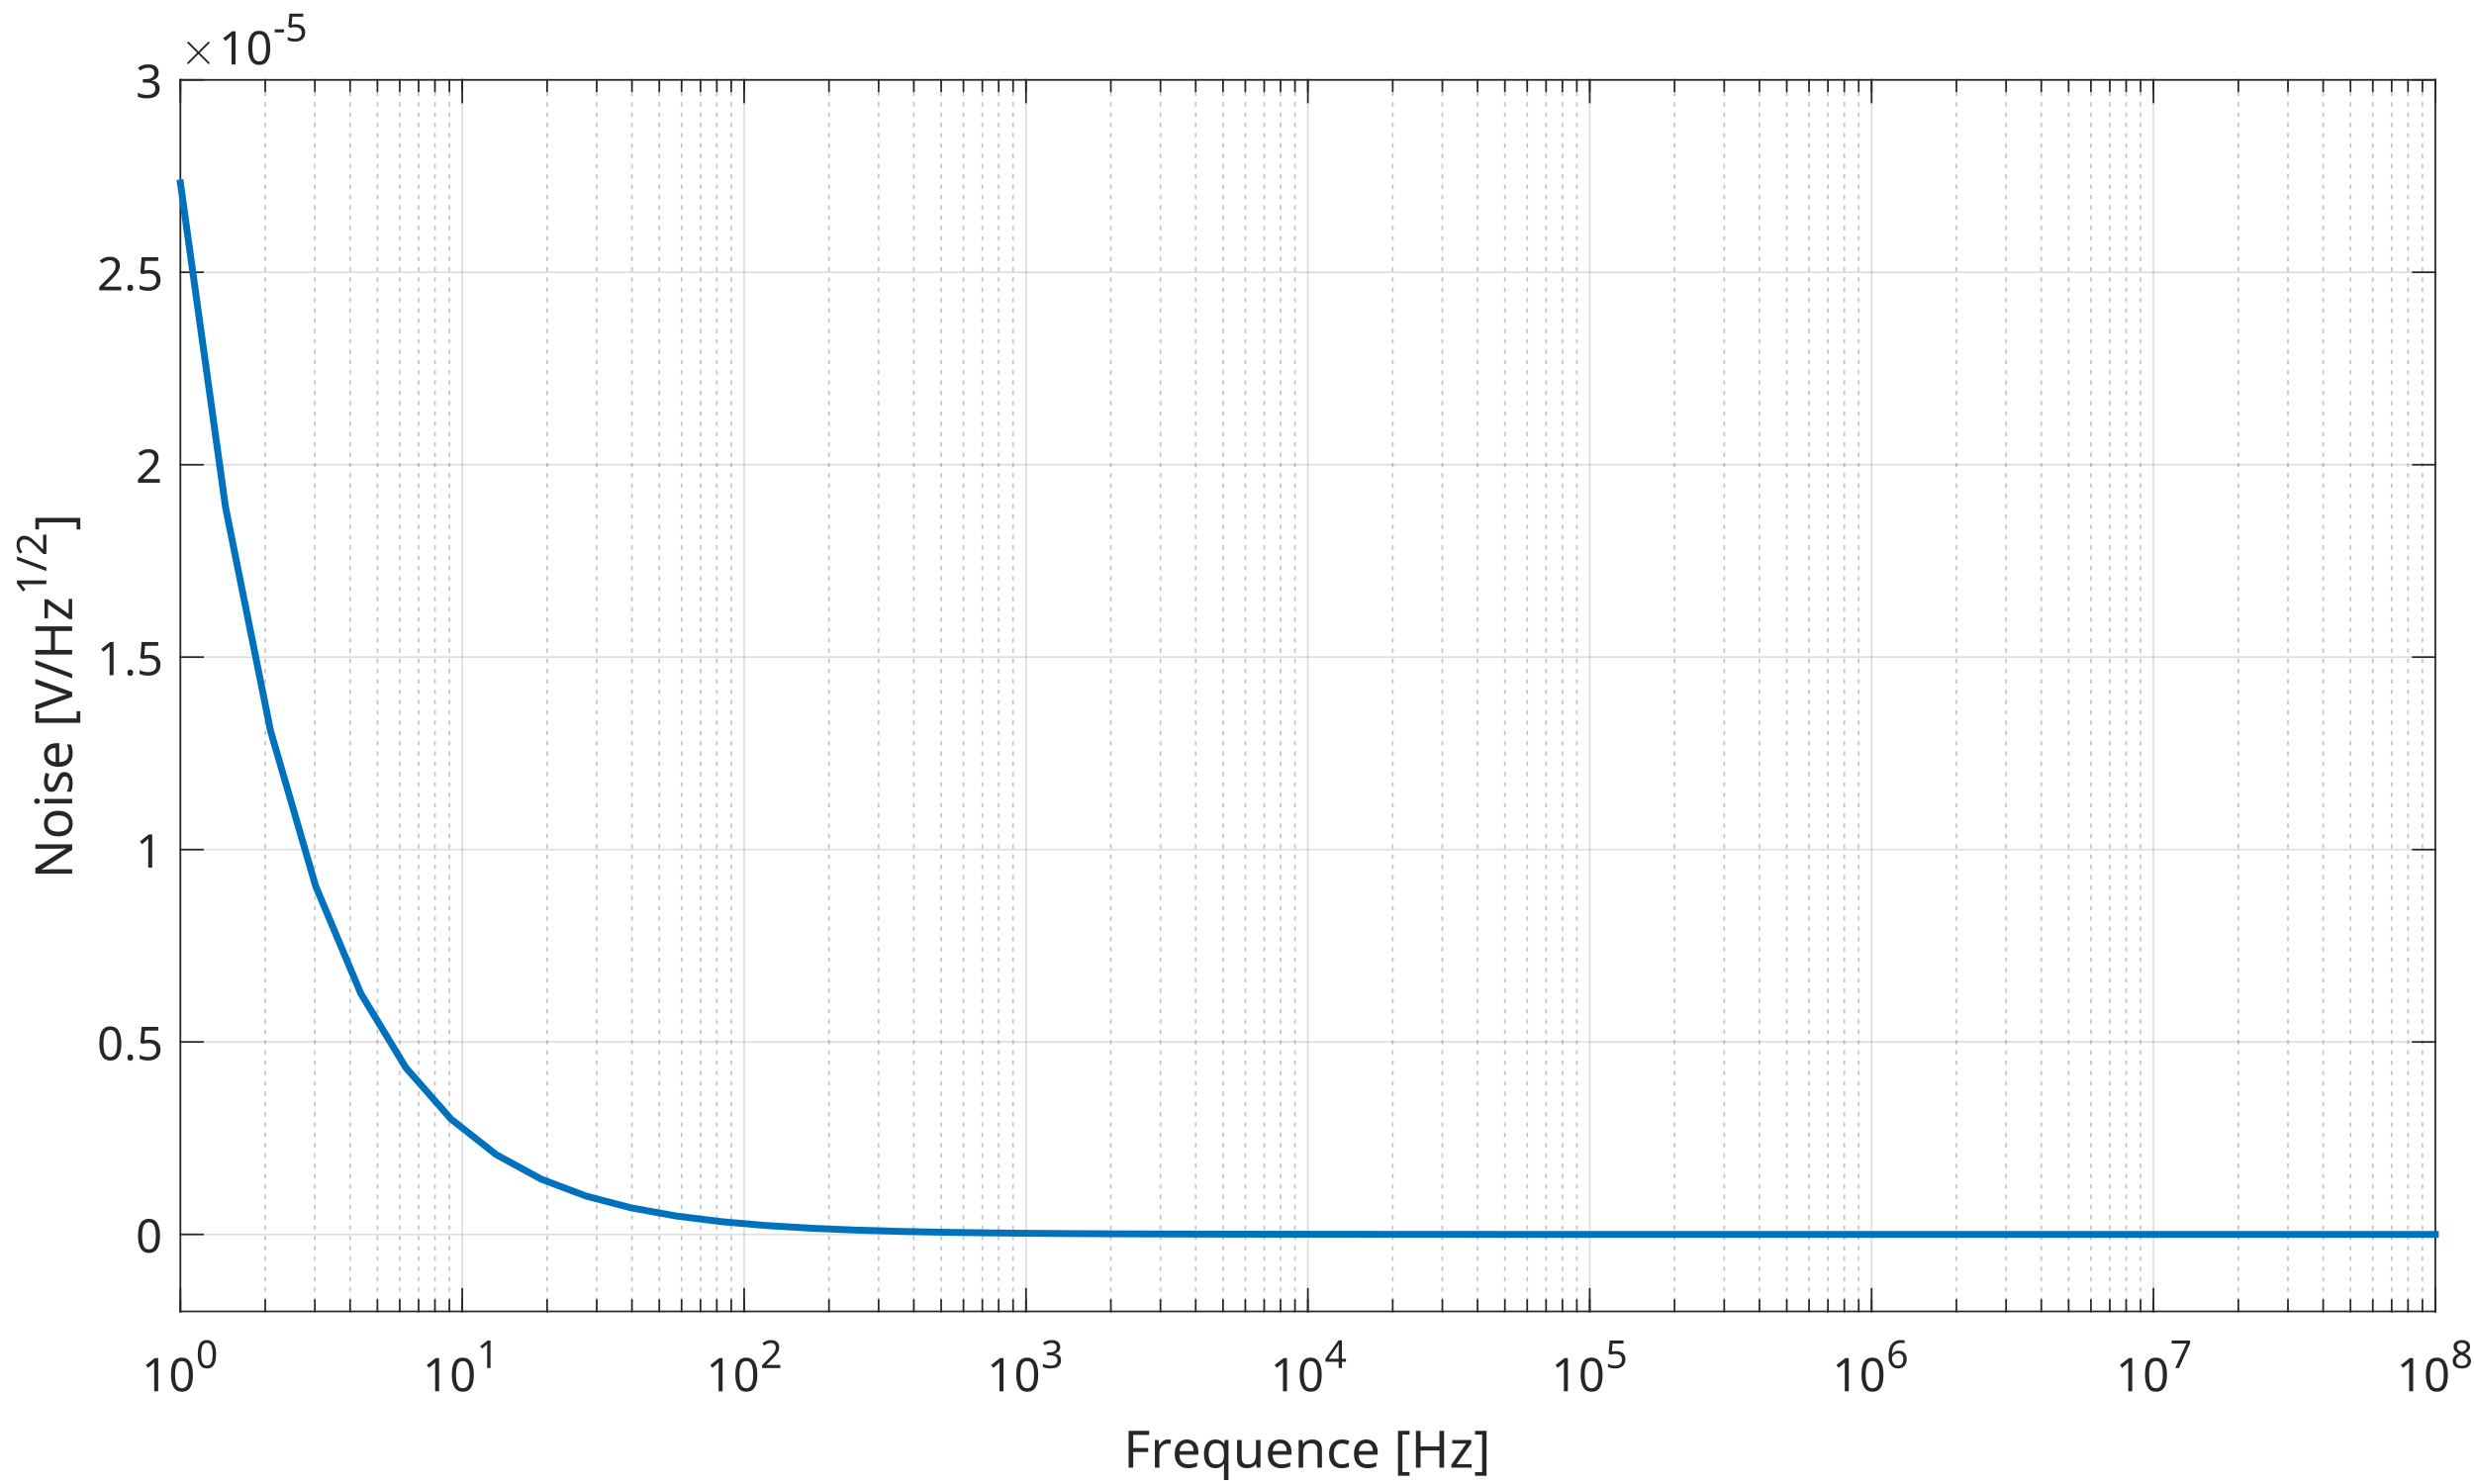 <?xml version="1.0"?>
<!DOCTYPE svg PUBLIC '-//W3C//DTD SVG 1.0//EN'
          'http://www.w3.org/TR/2001/REC-SVG-20010904/DTD/svg10.dtd'>
<svg xmlns:xlink="http://www.w3.org/1999/xlink" style="fill-opacity:1; color-rendering:auto; color-interpolation:auto; text-rendering:auto; stroke:black; stroke-linecap:square; stroke-miterlimit:10; shape-rendering:auto; stroke-opacity:1; fill:black; stroke-dasharray:none; font-weight:normal; stroke-width:1; font-family:'Dialog'; font-style:normal; stroke-linejoin:miter; font-size:12px; stroke-dashoffset:0; image-rendering:auto;" width="960" height="576" xmlns="http://www.w3.org/2000/svg"
><rect width="100%" height="100%" fill="#808080" stroke="none"/><!--Generated by the Batik Graphics2D SVG Generator--><defs id="genericDefs"
  /><g
  ><defs id="defs1"
    ><clipPath clipPathUnits="userSpaceOnUse" id="clipPath1"
      ><path d="M0 0 L960 0 L960 576 L0 576 L0 0 Z"
      /></clipPath
    ></defs
    ><g style="fill:white; stroke:white;"
    ><rect x="0" y="0" width="960" style="clip-path:url(#clipPath1); stroke:none;" height="576"
    /></g
    ><g style="fill:white; text-rendering:optimizeSpeed; color-rendering:optimizeSpeed; image-rendering:optimizeSpeed; shape-rendering:crispEdges; stroke:white; color-interpolation:sRGB;"
    ><rect x="0" width="960" height="576" y="0" style="stroke:none;"
      /><path style="stroke:none;" d="M70 509 L945 509 L945 31 L70 31 Z"
    /></g
    ><g style="fill-opacity:0.251; color-rendering:optimizeQuality; color-interpolation:linearRGB; text-rendering:geometricPrecision; stroke:rgb(26,26,26); stroke-linecap:butt; stroke-miterlimit:1; stroke-opacity:0.251; fill:rgb(26,26,26); stroke-dasharray:1,3; stroke-width:0.667; stroke-linejoin:bevel; image-rendering:optimizeQuality;"
    ><line y2="31" style="fill:none;" x1="102.925" x2="102.925" y1="509"
      /><line y2="31" style="fill:none;" x1="122.185" x2="122.185" y1="509"
      /><line y2="31" style="fill:none;" x1="135.85" x2="135.85" y1="509"
      /><line y2="31" style="fill:none;" x1="146.45" x2="146.45" y1="509"
      /><line y2="31" style="fill:none;" x1="155.11" x2="155.11" y1="509"
      /><line y2="31" style="fill:none;" x1="162.433" x2="162.433" y1="509"
      /><line y2="31" style="fill:none;" x1="168.775" x2="168.775" y1="509"
      /><line y2="31" style="fill:none;" x1="174.37" x2="174.37" y1="509"
      /><line y2="31" style="fill:none;" x1="212.3" x2="212.3" y1="509"
      /><line y2="31" style="fill:none;" x1="231.56" x2="231.56" y1="509"
      /><line y2="31" style="fill:none;" x1="245.225" x2="245.225" y1="509"
      /><line y2="31" style="fill:none;" x1="255.825" x2="255.825" y1="509"
      /><line y2="31" style="fill:none;" x1="264.485" x2="264.485" y1="509"
      /><line y2="31" style="fill:none;" x1="271.808" x2="271.808" y1="509"
      /><line y2="31" style="fill:none;" x1="278.151" x2="278.151" y1="509"
      /><line y2="31" style="fill:none;" x1="283.745" x2="283.745" y1="509"
      /><line y2="31" style="fill:none;" x1="321.675" x2="321.675" y1="509"
      /><line y2="31" style="fill:none;" x1="340.935" x2="340.935" y1="509"
      /><line y2="31" style="fill:none;" x1="354.6" x2="354.6" y1="509"
      /><line y2="31" style="fill:none;" x1="365.2" x2="365.2" y1="509"
      /><line y2="31" style="fill:none;" x1="373.86" x2="373.86" y1="509"
      /><line y2="31" style="fill:none;" x1="381.183" x2="381.183" y1="509"
      /><line y2="31" style="fill:none;" x1="387.526" x2="387.526" y1="509"
      /><line y2="31" style="fill:none;" x1="393.12" x2="393.12" y1="509"
      /><line y2="31" style="fill:none;" x1="431.05" x2="431.05" y1="509"
      /><line y2="31" style="fill:none;" x1="450.31" x2="450.31" y1="509"
      /><line y2="31" style="fill:none;" x1="463.975" x2="463.975" y1="509"
      /><line y2="31" style="fill:none;" x1="474.575" x2="474.575" y1="509"
      /><line y2="31" style="fill:none;" x1="483.235" x2="483.235" y1="509"
      /><line y2="31" style="fill:none;" x1="490.558" x2="490.558" y1="509"
      /><line y2="31" style="fill:none;" x1="496.901" x2="496.901" y1="509"
      /><line y2="31" style="fill:none;" x1="502.495" x2="502.495" y1="509"
      /><line y2="31" style="fill:none;" x1="540.425" x2="540.425" y1="509"
      /><line y2="31" style="fill:none;" x1="559.685" x2="559.685" y1="509"
      /><line y2="31" style="fill:none;" x1="573.35" x2="573.35" y1="509"
      /><line y2="31" style="fill:none;" x1="583.95" x2="583.95" y1="509"
      /><line y2="31" style="fill:none;" x1="592.61" x2="592.61" y1="509"
      /><line y2="31" style="fill:none;" x1="599.933" x2="599.933" y1="509"
      /><line y2="31" style="fill:none;" x1="606.275" x2="606.275" y1="509"
      /><line y2="31" style="fill:none;" x1="611.87" x2="611.87" y1="509"
      /><line y2="31" style="fill:none;" x1="649.8" x2="649.8" y1="509"
      /><line y2="31" style="fill:none;" x1="669.06" x2="669.06" y1="509"
      /><line y2="31" style="fill:none;" x1="682.725" x2="682.725" y1="509"
      /><line y2="31" style="fill:none;" x1="693.325" x2="693.325" y1="509"
      /><line y2="31" style="fill:none;" x1="701.985" x2="701.985" y1="509"
      /><line y2="31" style="fill:none;" x1="709.308" x2="709.308" y1="509"
      /><line y2="31" style="fill:none;" x1="715.65" x2="715.65" y1="509"
      /><line y2="31" style="fill:none;" x1="721.245" x2="721.245" y1="509"
      /><line y2="31" style="fill:none;" x1="759.175" x2="759.175" y1="509"
      /><line y2="31" style="fill:none;" x1="778.435" x2="778.435" y1="509"
      /><line y2="31" style="fill:none;" x1="792.1" x2="792.1" y1="509"
      /><line y2="31" style="fill:none;" x1="802.7" x2="802.7" y1="509"
      /><line y2="31" style="fill:none;" x1="811.36" x2="811.36" y1="509"
      /><line y2="31" style="fill:none;" x1="818.683" x2="818.683" y1="509"
      /><line y2="31" style="fill:none;" x1="825.025" x2="825.025" y1="509"
      /><line y2="31" style="fill:none;" x1="830.62" x2="830.62" y1="509"
      /><line y2="31" style="fill:none;" x1="868.55" x2="868.55" y1="509"
      /><line y2="31" style="fill:none;" x1="887.81" x2="887.81" y1="509"
      /><line y2="31" style="fill:none;" x1="901.475" x2="901.475" y1="509"
      /><line y2="31" style="fill:none;" x1="912.075" x2="912.075" y1="509"
      /><line y2="31" style="fill:none;" x1="920.735" x2="920.735" y1="509"
      /><line y2="31" style="fill:none;" x1="928.058" x2="928.058" y1="509"
      /><line y2="31" style="fill:none;" x1="934.4" x2="934.4" y1="509"
      /><line y2="31" style="fill:none;" x1="939.995" x2="939.995" y1="509"
    /></g
    ><g style="stroke-linecap:butt; fill-opacity:0.149; fill:rgb(38,38,38); text-rendering:geometricPrecision; image-rendering:optimizeQuality; color-rendering:optimizeQuality; stroke-linejoin:round; stroke:rgb(38,38,38); color-interpolation:linearRGB; stroke-width:0.667; stroke-opacity:0.149;"
    ><line y2="31" style="fill:none;" x1="70" x2="70" y1="509"
      /><line y2="31" style="fill:none;" x1="179.375" x2="179.375" y1="509"
      /><line y2="31" style="fill:none;" x1="288.75" x2="288.75" y1="509"
      /><line y2="31" style="fill:none;" x1="398.125" x2="398.125" y1="509"
      /><line y2="31" style="fill:none;" x1="507.5" x2="507.5" y1="509"
      /><line y2="31" style="fill:none;" x1="616.875" x2="616.875" y1="509"
      /><line y2="31" style="fill:none;" x1="726.25" x2="726.25" y1="509"
      /><line y2="31" style="fill:none;" x1="835.625" x2="835.625" y1="509"
      /><line y2="31" style="fill:none;" x1="945" x2="945" y1="509"
      /><line y2="479.125" style="fill:none;" x1="945" x2="70" y1="479.125"
      /><line y2="404.438" style="fill:none;" x1="945" x2="70" y1="404.438"
      /><line y2="329.75" style="fill:none;" x1="945" x2="70" y1="329.75"
      /><line y2="255.062" style="fill:none;" x1="945" x2="70" y1="255.062"
      /><line y2="180.375" style="fill:none;" x1="945" x2="70" y1="180.375"
      /><line y2="105.688" style="fill:none;" x1="945" x2="70" y1="105.688"
      /><line y2="31" style="fill:none;" x1="945" x2="70" y1="31"
      /><line x1="70" x2="945" y1="509" style="stroke-linecap:square; fill-opacity:1; fill:none; stroke-opacity:1;" y2="509"
      /><line x1="70" x2="945" y1="31" style="stroke-linecap:square; fill-opacity:1; fill:none; stroke-opacity:1;" y2="31"
      /><line x1="70" x2="70" y1="509" style="stroke-linecap:square; fill-opacity:1; fill:none; stroke-opacity:1;" y2="500.25"
      /><line x1="179.375" x2="179.375" y1="509" style="stroke-linecap:square; fill-opacity:1; fill:none; stroke-opacity:1;" y2="500.25"
      /><line x1="288.75" x2="288.75" y1="509" style="stroke-linecap:square; fill-opacity:1; fill:none; stroke-opacity:1;" y2="500.25"
      /><line x1="398.125" x2="398.125" y1="509" style="stroke-linecap:square; fill-opacity:1; fill:none; stroke-opacity:1;" y2="500.25"
      /><line x1="507.5" x2="507.5" y1="509" style="stroke-linecap:square; fill-opacity:1; fill:none; stroke-opacity:1;" y2="500.25"
      /><line x1="616.875" x2="616.875" y1="509" style="stroke-linecap:square; fill-opacity:1; fill:none; stroke-opacity:1;" y2="500.25"
      /><line x1="726.25" x2="726.25" y1="509" style="stroke-linecap:square; fill-opacity:1; fill:none; stroke-opacity:1;" y2="500.25"
      /><line x1="835.625" x2="835.625" y1="509" style="stroke-linecap:square; fill-opacity:1; fill:none; stroke-opacity:1;" y2="500.25"
      /><line x1="945" x2="945" y1="509" style="stroke-linecap:square; fill-opacity:1; fill:none; stroke-opacity:1;" y2="500.25"
      /><line x1="70" x2="70" y1="31" style="stroke-linecap:square; fill-opacity:1; fill:none; stroke-opacity:1;" y2="39.75"
      /><line x1="179.375" x2="179.375" y1="31" style="stroke-linecap:square; fill-opacity:1; fill:none; stroke-opacity:1;" y2="39.75"
      /><line x1="288.75" x2="288.75" y1="31" style="stroke-linecap:square; fill-opacity:1; fill:none; stroke-opacity:1;" y2="39.75"
      /><line x1="398.125" x2="398.125" y1="31" style="stroke-linecap:square; fill-opacity:1; fill:none; stroke-opacity:1;" y2="39.75"
      /><line x1="507.5" x2="507.5" y1="31" style="stroke-linecap:square; fill-opacity:1; fill:none; stroke-opacity:1;" y2="39.75"
      /><line x1="616.875" x2="616.875" y1="31" style="stroke-linecap:square; fill-opacity:1; fill:none; stroke-opacity:1;" y2="39.75"
      /><line x1="726.25" x2="726.25" y1="31" style="stroke-linecap:square; fill-opacity:1; fill:none; stroke-opacity:1;" y2="39.75"
      /><line x1="835.625" x2="835.625" y1="31" style="stroke-linecap:square; fill-opacity:1; fill:none; stroke-opacity:1;" y2="39.75"
      /><line x1="945" x2="945" y1="31" style="stroke-linecap:square; fill-opacity:1; fill:none; stroke-opacity:1;" y2="39.75"
      /><line x1="70" x2="70" y1="509" style="stroke-linecap:square; fill-opacity:1; fill:none; stroke-opacity:1;" y2="504.625"
      /><line x1="102.925" x2="102.925" y1="509" style="stroke-linecap:square; fill-opacity:1; fill:none; stroke-opacity:1;" y2="504.625"
      /><line x1="122.185" x2="122.185" y1="509" style="stroke-linecap:square; fill-opacity:1; fill:none; stroke-opacity:1;" y2="504.625"
      /><line x1="135.85" x2="135.85" y1="509" style="stroke-linecap:square; fill-opacity:1; fill:none; stroke-opacity:1;" y2="504.625"
      /><line x1="146.45" x2="146.45" y1="509" style="stroke-linecap:square; fill-opacity:1; fill:none; stroke-opacity:1;" y2="504.625"
      /><line x1="155.11" x2="155.11" y1="509" style="stroke-linecap:square; fill-opacity:1; fill:none; stroke-opacity:1;" y2="504.625"
      /><line x1="162.433" x2="162.433" y1="509" style="stroke-linecap:square; fill-opacity:1; fill:none; stroke-opacity:1;" y2="504.625"
      /><line x1="168.775" x2="168.775" y1="509" style="stroke-linecap:square; fill-opacity:1; fill:none; stroke-opacity:1;" y2="504.625"
      /><line x1="174.37" x2="174.37" y1="509" style="stroke-linecap:square; fill-opacity:1; fill:none; stroke-opacity:1;" y2="504.625"
      /><line x1="179.375" x2="179.375" y1="509" style="stroke-linecap:square; fill-opacity:1; fill:none; stroke-opacity:1;" y2="504.625"
      /><line x1="212.3" x2="212.3" y1="509" style="stroke-linecap:square; fill-opacity:1; fill:none; stroke-opacity:1;" y2="504.625"
      /><line x1="231.56" x2="231.56" y1="509" style="stroke-linecap:square; fill-opacity:1; fill:none; stroke-opacity:1;" y2="504.625"
      /><line x1="245.225" x2="245.225" y1="509" style="stroke-linecap:square; fill-opacity:1; fill:none; stroke-opacity:1;" y2="504.625"
      /><line x1="255.825" x2="255.825" y1="509" style="stroke-linecap:square; fill-opacity:1; fill:none; stroke-opacity:1;" y2="504.625"
      /><line x1="264.485" x2="264.485" y1="509" style="stroke-linecap:square; fill-opacity:1; fill:none; stroke-opacity:1;" y2="504.625"
      /><line x1="271.808" x2="271.808" y1="509" style="stroke-linecap:square; fill-opacity:1; fill:none; stroke-opacity:1;" y2="504.625"
      /><line x1="278.151" x2="278.151" y1="509" style="stroke-linecap:square; fill-opacity:1; fill:none; stroke-opacity:1;" y2="504.625"
      /><line x1="283.745" x2="283.745" y1="509" style="stroke-linecap:square; fill-opacity:1; fill:none; stroke-opacity:1;" y2="504.625"
      /><line x1="288.75" x2="288.75" y1="509" style="stroke-linecap:square; fill-opacity:1; fill:none; stroke-opacity:1;" y2="504.625"
      /><line x1="321.675" x2="321.675" y1="509" style="stroke-linecap:square; fill-opacity:1; fill:none; stroke-opacity:1;" y2="504.625"
      /><line x1="340.935" x2="340.935" y1="509" style="stroke-linecap:square; fill-opacity:1; fill:none; stroke-opacity:1;" y2="504.625"
      /><line x1="354.6" x2="354.6" y1="509" style="stroke-linecap:square; fill-opacity:1; fill:none; stroke-opacity:1;" y2="504.625"
      /><line x1="365.2" x2="365.2" y1="509" style="stroke-linecap:square; fill-opacity:1; fill:none; stroke-opacity:1;" y2="504.625"
      /><line x1="373.86" x2="373.86" y1="509" style="stroke-linecap:square; fill-opacity:1; fill:none; stroke-opacity:1;" y2="504.625"
      /><line x1="381.183" x2="381.183" y1="509" style="stroke-linecap:square; fill-opacity:1; fill:none; stroke-opacity:1;" y2="504.625"
      /><line x1="387.526" x2="387.526" y1="509" style="stroke-linecap:square; fill-opacity:1; fill:none; stroke-opacity:1;" y2="504.625"
      /><line x1="393.12" x2="393.12" y1="509" style="stroke-linecap:square; fill-opacity:1; fill:none; stroke-opacity:1;" y2="504.625"
      /><line x1="398.125" x2="398.125" y1="509" style="stroke-linecap:square; fill-opacity:1; fill:none; stroke-opacity:1;" y2="504.625"
      /><line x1="431.05" x2="431.05" y1="509" style="stroke-linecap:square; fill-opacity:1; fill:none; stroke-opacity:1;" y2="504.625"
      /><line x1="450.31" x2="450.31" y1="509" style="stroke-linecap:square; fill-opacity:1; fill:none; stroke-opacity:1;" y2="504.625"
      /><line x1="463.975" x2="463.975" y1="509" style="stroke-linecap:square; fill-opacity:1; fill:none; stroke-opacity:1;" y2="504.625"
      /><line x1="474.575" x2="474.575" y1="509" style="stroke-linecap:square; fill-opacity:1; fill:none; stroke-opacity:1;" y2="504.625"
      /><line x1="483.235" x2="483.235" y1="509" style="stroke-linecap:square; fill-opacity:1; fill:none; stroke-opacity:1;" y2="504.625"
      /><line x1="490.558" x2="490.558" y1="509" style="stroke-linecap:square; fill-opacity:1; fill:none; stroke-opacity:1;" y2="504.625"
      /><line x1="496.901" x2="496.901" y1="509" style="stroke-linecap:square; fill-opacity:1; fill:none; stroke-opacity:1;" y2="504.625"
      /><line x1="502.495" x2="502.495" y1="509" style="stroke-linecap:square; fill-opacity:1; fill:none; stroke-opacity:1;" y2="504.625"
      /><line x1="507.5" x2="507.5" y1="509" style="stroke-linecap:square; fill-opacity:1; fill:none; stroke-opacity:1;" y2="504.625"
      /><line x1="540.425" x2="540.425" y1="509" style="stroke-linecap:square; fill-opacity:1; fill:none; stroke-opacity:1;" y2="504.625"
      /><line x1="559.685" x2="559.685" y1="509" style="stroke-linecap:square; fill-opacity:1; fill:none; stroke-opacity:1;" y2="504.625"
      /><line x1="573.35" x2="573.35" y1="509" style="stroke-linecap:square; fill-opacity:1; fill:none; stroke-opacity:1;" y2="504.625"
      /><line x1="583.95" x2="583.95" y1="509" style="stroke-linecap:square; fill-opacity:1; fill:none; stroke-opacity:1;" y2="504.625"
      /><line x1="592.61" x2="592.61" y1="509" style="stroke-linecap:square; fill-opacity:1; fill:none; stroke-opacity:1;" y2="504.625"
      /><line x1="599.933" x2="599.933" y1="509" style="stroke-linecap:square; fill-opacity:1; fill:none; stroke-opacity:1;" y2="504.625"
      /><line x1="606.275" x2="606.275" y1="509" style="stroke-linecap:square; fill-opacity:1; fill:none; stroke-opacity:1;" y2="504.625"
      /><line x1="611.87" x2="611.87" y1="509" style="stroke-linecap:square; fill-opacity:1; fill:none; stroke-opacity:1;" y2="504.625"
      /><line x1="616.875" x2="616.875" y1="509" style="stroke-linecap:square; fill-opacity:1; fill:none; stroke-opacity:1;" y2="504.625"
      /><line x1="649.8" x2="649.8" y1="509" style="stroke-linecap:square; fill-opacity:1; fill:none; stroke-opacity:1;" y2="504.625"
      /><line x1="669.06" x2="669.06" y1="509" style="stroke-linecap:square; fill-opacity:1; fill:none; stroke-opacity:1;" y2="504.625"
      /><line x1="682.725" x2="682.725" y1="509" style="stroke-linecap:square; fill-opacity:1; fill:none; stroke-opacity:1;" y2="504.625"
      /><line x1="693.325" x2="693.325" y1="509" style="stroke-linecap:square; fill-opacity:1; fill:none; stroke-opacity:1;" y2="504.625"
      /><line x1="701.985" x2="701.985" y1="509" style="stroke-linecap:square; fill-opacity:1; fill:none; stroke-opacity:1;" y2="504.625"
      /><line x1="709.308" x2="709.308" y1="509" style="stroke-linecap:square; fill-opacity:1; fill:none; stroke-opacity:1;" y2="504.625"
      /><line x1="715.65" x2="715.65" y1="509" style="stroke-linecap:square; fill-opacity:1; fill:none; stroke-opacity:1;" y2="504.625"
      /><line x1="721.245" x2="721.245" y1="509" style="stroke-linecap:square; fill-opacity:1; fill:none; stroke-opacity:1;" y2="504.625"
      /><line x1="726.25" x2="726.25" y1="509" style="stroke-linecap:square; fill-opacity:1; fill:none; stroke-opacity:1;" y2="504.625"
      /><line x1="759.175" x2="759.175" y1="509" style="stroke-linecap:square; fill-opacity:1; fill:none; stroke-opacity:1;" y2="504.625"
      /><line x1="778.435" x2="778.435" y1="509" style="stroke-linecap:square; fill-opacity:1; fill:none; stroke-opacity:1;" y2="504.625"
      /><line x1="792.1" x2="792.1" y1="509" style="stroke-linecap:square; fill-opacity:1; fill:none; stroke-opacity:1;" y2="504.625"
      /><line x1="802.7" x2="802.7" y1="509" style="stroke-linecap:square; fill-opacity:1; fill:none; stroke-opacity:1;" y2="504.625"
      /><line x1="811.36" x2="811.36" y1="509" style="stroke-linecap:square; fill-opacity:1; fill:none; stroke-opacity:1;" y2="504.625"
      /><line x1="818.683" x2="818.683" y1="509" style="stroke-linecap:square; fill-opacity:1; fill:none; stroke-opacity:1;" y2="504.625"
      /><line x1="825.025" x2="825.025" y1="509" style="stroke-linecap:square; fill-opacity:1; fill:none; stroke-opacity:1;" y2="504.625"
      /><line x1="830.62" x2="830.62" y1="509" style="stroke-linecap:square; fill-opacity:1; fill:none; stroke-opacity:1;" y2="504.625"
      /><line x1="835.625" x2="835.625" y1="509" style="stroke-linecap:square; fill-opacity:1; fill:none; stroke-opacity:1;" y2="504.625"
      /><line x1="868.55" x2="868.55" y1="509" style="stroke-linecap:square; fill-opacity:1; fill:none; stroke-opacity:1;" y2="504.625"
      /><line x1="887.81" x2="887.81" y1="509" style="stroke-linecap:square; fill-opacity:1; fill:none; stroke-opacity:1;" y2="504.625"
      /><line x1="901.475" x2="901.475" y1="509" style="stroke-linecap:square; fill-opacity:1; fill:none; stroke-opacity:1;" y2="504.625"
      /><line x1="912.075" x2="912.075" y1="509" style="stroke-linecap:square; fill-opacity:1; fill:none; stroke-opacity:1;" y2="504.625"
      /><line x1="920.735" x2="920.735" y1="509" style="stroke-linecap:square; fill-opacity:1; fill:none; stroke-opacity:1;" y2="504.625"
      /><line x1="928.058" x2="928.058" y1="509" style="stroke-linecap:square; fill-opacity:1; fill:none; stroke-opacity:1;" y2="504.625"
      /><line x1="934.4" x2="934.4" y1="509" style="stroke-linecap:square; fill-opacity:1; fill:none; stroke-opacity:1;" y2="504.625"
      /><line x1="939.995" x2="939.995" y1="509" style="stroke-linecap:square; fill-opacity:1; fill:none; stroke-opacity:1;" y2="504.625"
      /><line x1="945" x2="945" y1="509" style="stroke-linecap:square; fill-opacity:1; fill:none; stroke-opacity:1;" y2="504.625"
      /><line x1="70" x2="70" y1="31" style="stroke-linecap:square; fill-opacity:1; fill:none; stroke-opacity:1;" y2="35.375"
      /><line x1="102.925" x2="102.925" y1="31" style="stroke-linecap:square; fill-opacity:1; fill:none; stroke-opacity:1;" y2="35.375"
      /><line x1="122.185" x2="122.185" y1="31" style="stroke-linecap:square; fill-opacity:1; fill:none; stroke-opacity:1;" y2="35.375"
      /><line x1="135.85" x2="135.85" y1="31" style="stroke-linecap:square; fill-opacity:1; fill:none; stroke-opacity:1;" y2="35.375"
      /><line x1="146.45" x2="146.45" y1="31" style="stroke-linecap:square; fill-opacity:1; fill:none; stroke-opacity:1;" y2="35.375"
      /><line x1="155.11" x2="155.11" y1="31" style="stroke-linecap:square; fill-opacity:1; fill:none; stroke-opacity:1;" y2="35.375"
      /><line x1="162.433" x2="162.433" y1="31" style="stroke-linecap:square; fill-opacity:1; fill:none; stroke-opacity:1;" y2="35.375"
      /><line x1="168.775" x2="168.775" y1="31" style="stroke-linecap:square; fill-opacity:1; fill:none; stroke-opacity:1;" y2="35.375"
      /><line x1="174.37" x2="174.37" y1="31" style="stroke-linecap:square; fill-opacity:1; fill:none; stroke-opacity:1;" y2="35.375"
      /><line x1="179.375" x2="179.375" y1="31" style="stroke-linecap:square; fill-opacity:1; fill:none; stroke-opacity:1;" y2="35.375"
      /><line x1="212.3" x2="212.3" y1="31" style="stroke-linecap:square; fill-opacity:1; fill:none; stroke-opacity:1;" y2="35.375"
      /><line x1="231.56" x2="231.56" y1="31" style="stroke-linecap:square; fill-opacity:1; fill:none; stroke-opacity:1;" y2="35.375"
      /><line x1="245.225" x2="245.225" y1="31" style="stroke-linecap:square; fill-opacity:1; fill:none; stroke-opacity:1;" y2="35.375"
      /><line x1="255.825" x2="255.825" y1="31" style="stroke-linecap:square; fill-opacity:1; fill:none; stroke-opacity:1;" y2="35.375"
      /><line x1="264.485" x2="264.485" y1="31" style="stroke-linecap:square; fill-opacity:1; fill:none; stroke-opacity:1;" y2="35.375"
      /><line x1="271.808" x2="271.808" y1="31" style="stroke-linecap:square; fill-opacity:1; fill:none; stroke-opacity:1;" y2="35.375"
      /><line x1="278.151" x2="278.151" y1="31" style="stroke-linecap:square; fill-opacity:1; fill:none; stroke-opacity:1;" y2="35.375"
      /><line x1="283.745" x2="283.745" y1="31" style="stroke-linecap:square; fill-opacity:1; fill:none; stroke-opacity:1;" y2="35.375"
      /><line x1="288.75" x2="288.75" y1="31" style="stroke-linecap:square; fill-opacity:1; fill:none; stroke-opacity:1;" y2="35.375"
      /><line x1="321.675" x2="321.675" y1="31" style="stroke-linecap:square; fill-opacity:1; fill:none; stroke-opacity:1;" y2="35.375"
      /><line x1="340.935" x2="340.935" y1="31" style="stroke-linecap:square; fill-opacity:1; fill:none; stroke-opacity:1;" y2="35.375"
      /><line x1="354.6" x2="354.6" y1="31" style="stroke-linecap:square; fill-opacity:1; fill:none; stroke-opacity:1;" y2="35.375"
      /><line x1="365.2" x2="365.2" y1="31" style="stroke-linecap:square; fill-opacity:1; fill:none; stroke-opacity:1;" y2="35.375"
      /><line x1="373.86" x2="373.86" y1="31" style="stroke-linecap:square; fill-opacity:1; fill:none; stroke-opacity:1;" y2="35.375"
      /><line x1="381.183" x2="381.183" y1="31" style="stroke-linecap:square; fill-opacity:1; fill:none; stroke-opacity:1;" y2="35.375"
      /><line x1="387.526" x2="387.526" y1="31" style="stroke-linecap:square; fill-opacity:1; fill:none; stroke-opacity:1;" y2="35.375"
      /><line x1="393.12" x2="393.12" y1="31" style="stroke-linecap:square; fill-opacity:1; fill:none; stroke-opacity:1;" y2="35.375"
      /><line x1="398.125" x2="398.125" y1="31" style="stroke-linecap:square; fill-opacity:1; fill:none; stroke-opacity:1;" y2="35.375"
      /><line x1="431.05" x2="431.05" y1="31" style="stroke-linecap:square; fill-opacity:1; fill:none; stroke-opacity:1;" y2="35.375"
      /><line x1="450.31" x2="450.31" y1="31" style="stroke-linecap:square; fill-opacity:1; fill:none; stroke-opacity:1;" y2="35.375"
      /><line x1="463.975" x2="463.975" y1="31" style="stroke-linecap:square; fill-opacity:1; fill:none; stroke-opacity:1;" y2="35.375"
      /><line x1="474.575" x2="474.575" y1="31" style="stroke-linecap:square; fill-opacity:1; fill:none; stroke-opacity:1;" y2="35.375"
      /><line x1="483.235" x2="483.235" y1="31" style="stroke-linecap:square; fill-opacity:1; fill:none; stroke-opacity:1;" y2="35.375"
      /><line x1="490.558" x2="490.558" y1="31" style="stroke-linecap:square; fill-opacity:1; fill:none; stroke-opacity:1;" y2="35.375"
      /><line x1="496.901" x2="496.901" y1="31" style="stroke-linecap:square; fill-opacity:1; fill:none; stroke-opacity:1;" y2="35.375"
      /><line x1="502.495" x2="502.495" y1="31" style="stroke-linecap:square; fill-opacity:1; fill:none; stroke-opacity:1;" y2="35.375"
      /><line x1="507.5" x2="507.5" y1="31" style="stroke-linecap:square; fill-opacity:1; fill:none; stroke-opacity:1;" y2="35.375"
      /><line x1="540.425" x2="540.425" y1="31" style="stroke-linecap:square; fill-opacity:1; fill:none; stroke-opacity:1;" y2="35.375"
      /><line x1="559.685" x2="559.685" y1="31" style="stroke-linecap:square; fill-opacity:1; fill:none; stroke-opacity:1;" y2="35.375"
      /><line x1="573.35" x2="573.35" y1="31" style="stroke-linecap:square; fill-opacity:1; fill:none; stroke-opacity:1;" y2="35.375"
      /><line x1="583.95" x2="583.95" y1="31" style="stroke-linecap:square; fill-opacity:1; fill:none; stroke-opacity:1;" y2="35.375"
      /><line x1="592.61" x2="592.61" y1="31" style="stroke-linecap:square; fill-opacity:1; fill:none; stroke-opacity:1;" y2="35.375"
      /><line x1="599.933" x2="599.933" y1="31" style="stroke-linecap:square; fill-opacity:1; fill:none; stroke-opacity:1;" y2="35.375"
      /><line x1="606.275" x2="606.275" y1="31" style="stroke-linecap:square; fill-opacity:1; fill:none; stroke-opacity:1;" y2="35.375"
      /><line x1="611.87" x2="611.87" y1="31" style="stroke-linecap:square; fill-opacity:1; fill:none; stroke-opacity:1;" y2="35.375"
      /><line x1="616.875" x2="616.875" y1="31" style="stroke-linecap:square; fill-opacity:1; fill:none; stroke-opacity:1;" y2="35.375"
      /><line x1="649.8" x2="649.8" y1="31" style="stroke-linecap:square; fill-opacity:1; fill:none; stroke-opacity:1;" y2="35.375"
      /><line x1="669.06" x2="669.06" y1="31" style="stroke-linecap:square; fill-opacity:1; fill:none; stroke-opacity:1;" y2="35.375"
      /><line x1="682.725" x2="682.725" y1="31" style="stroke-linecap:square; fill-opacity:1; fill:none; stroke-opacity:1;" y2="35.375"
      /><line x1="693.325" x2="693.325" y1="31" style="stroke-linecap:square; fill-opacity:1; fill:none; stroke-opacity:1;" y2="35.375"
      /><line x1="701.985" x2="701.985" y1="31" style="stroke-linecap:square; fill-opacity:1; fill:none; stroke-opacity:1;" y2="35.375"
      /><line x1="709.308" x2="709.308" y1="31" style="stroke-linecap:square; fill-opacity:1; fill:none; stroke-opacity:1;" y2="35.375"
      /><line x1="715.65" x2="715.65" y1="31" style="stroke-linecap:square; fill-opacity:1; fill:none; stroke-opacity:1;" y2="35.375"
      /><line x1="721.245" x2="721.245" y1="31" style="stroke-linecap:square; fill-opacity:1; fill:none; stroke-opacity:1;" y2="35.375"
      /><line x1="726.25" x2="726.25" y1="31" style="stroke-linecap:square; fill-opacity:1; fill:none; stroke-opacity:1;" y2="35.375"
      /><line x1="759.175" x2="759.175" y1="31" style="stroke-linecap:square; fill-opacity:1; fill:none; stroke-opacity:1;" y2="35.375"
      /><line x1="778.435" x2="778.435" y1="31" style="stroke-linecap:square; fill-opacity:1; fill:none; stroke-opacity:1;" y2="35.375"
      /><line x1="792.1" x2="792.1" y1="31" style="stroke-linecap:square; fill-opacity:1; fill:none; stroke-opacity:1;" y2="35.375"
      /><line x1="802.7" x2="802.7" y1="31" style="stroke-linecap:square; fill-opacity:1; fill:none; stroke-opacity:1;" y2="35.375"
      /><line x1="811.36" x2="811.36" y1="31" style="stroke-linecap:square; fill-opacity:1; fill:none; stroke-opacity:1;" y2="35.375"
      /><line x1="818.683" x2="818.683" y1="31" style="stroke-linecap:square; fill-opacity:1; fill:none; stroke-opacity:1;" y2="35.375"
      /><line x1="825.025" x2="825.025" y1="31" style="stroke-linecap:square; fill-opacity:1; fill:none; stroke-opacity:1;" y2="35.375"
      /><line x1="830.62" x2="830.62" y1="31" style="stroke-linecap:square; fill-opacity:1; fill:none; stroke-opacity:1;" y2="35.375"
      /><line x1="835.625" x2="835.625" y1="31" style="stroke-linecap:square; fill-opacity:1; fill:none; stroke-opacity:1;" y2="35.375"
      /><line x1="868.55" x2="868.55" y1="31" style="stroke-linecap:square; fill-opacity:1; fill:none; stroke-opacity:1;" y2="35.375"
      /><line x1="887.81" x2="887.81" y1="31" style="stroke-linecap:square; fill-opacity:1; fill:none; stroke-opacity:1;" y2="35.375"
      /><line x1="901.475" x2="901.475" y1="31" style="stroke-linecap:square; fill-opacity:1; fill:none; stroke-opacity:1;" y2="35.375"
      /><line x1="912.075" x2="912.075" y1="31" style="stroke-linecap:square; fill-opacity:1; fill:none; stroke-opacity:1;" y2="35.375"
      /><line x1="920.735" x2="920.735" y1="31" style="stroke-linecap:square; fill-opacity:1; fill:none; stroke-opacity:1;" y2="35.375"
      /><line x1="928.058" x2="928.058" y1="31" style="stroke-linecap:square; fill-opacity:1; fill:none; stroke-opacity:1;" y2="35.375"
      /><line x1="934.4" x2="934.4" y1="31" style="stroke-linecap:square; fill-opacity:1; fill:none; stroke-opacity:1;" y2="35.375"
      /><line x1="939.995" x2="939.995" y1="31" style="stroke-linecap:square; fill-opacity:1; fill:none; stroke-opacity:1;" y2="35.375"
      /><line x1="945" x2="945" y1="31" style="stroke-linecap:square; fill-opacity:1; fill:none; stroke-opacity:1;" y2="35.375"
    /></g
    ><g transform="translate(55,540)" style="font-size:18.286px; fill:rgb(38,38,38); text-rendering:geometricPrecision; image-rendering:optimizeQuality; color-rendering:optimizeQuality; font-family:'SansSerif'; stroke:rgb(38,38,38); color-interpolation:linearRGB;"
    ><path style="stroke:none;" d="M6.391 0 L4.844 0 L4.844 -8.984 Q4.844 -9.75 4.859 -10.219 Q4.875 -10.688 4.906 -11.203 Q4.625 -10.906 4.391 -10.711 Q4.156 -10.516 3.797 -10.203 L2.438 -9.094 L1.609 -10.156 L5.078 -12.859 L6.391 -12.859 L6.391 0 ZM19.862 -6.438 Q19.862 -4.375 19.433 -2.891 Q19.003 -1.406 18.066 -0.609 Q17.128 0.188 15.581 0.188 Q13.409 0.188 12.37 -1.57 Q11.331 -3.328 11.331 -6.438 Q11.331 -8.531 11.761 -10.008 Q12.191 -11.484 13.12 -12.266 Q14.05 -13.047 15.581 -13.047 Q17.753 -13.047 18.808 -11.312 Q19.862 -9.578 19.862 -6.438 ZM12.925 -6.438 Q12.925 -3.797 13.527 -2.484 Q14.128 -1.172 15.581 -1.172 Q17.019 -1.172 17.644 -2.477 Q18.269 -3.781 18.269 -6.438 Q18.269 -9.078 17.644 -10.391 Q17.019 -11.703 15.581 -11.703 Q14.128 -11.703 13.527 -10.391 Q12.925 -9.078 12.925 -6.438 Z"
    /></g
    ><g transform="translate(76,531)" style="font-size:14.629px; fill:rgb(38,38,38); text-rendering:geometricPrecision; image-rendering:optimizeQuality; color-rendering:optimizeQuality; font-family:'SansSerif'; stroke:rgb(38,38,38); color-interpolation:linearRGB;"
    ><path style="stroke:none;" d="M7.844 -5.375 Q7.844 -3.641 7.484 -2.406 Q7.125 -1.172 6.344 -0.508 Q5.562 0.156 4.281 0.156 Q2.453 0.156 1.594 -1.312 Q0.734 -2.781 0.734 -5.375 Q0.734 -7.109 1.086 -8.336 Q1.438 -9.562 2.219 -10.219 Q3 -10.875 4.281 -10.875 Q6.078 -10.875 6.961 -9.43 Q7.844 -7.984 7.844 -5.375 ZM2.062 -5.375 Q2.062 -3.172 2.562 -2.07 Q3.062 -0.969 4.281 -0.969 Q5.469 -0.969 5.992 -2.062 Q6.516 -3.156 6.516 -5.375 Q6.516 -7.562 5.992 -8.656 Q5.469 -9.75 4.281 -9.75 Q3.062 -9.75 2.562 -8.656 Q2.062 -7.562 2.062 -5.375 Z"
    /></g
    ><g transform="translate(164,540)" style="font-size:18.286px; fill:rgb(38,38,38); text-rendering:geometricPrecision; image-rendering:optimizeQuality; color-rendering:optimizeQuality; font-family:'SansSerif'; stroke:rgb(38,38,38); color-interpolation:linearRGB;"
    ><path style="stroke:none;" d="M6.391 0 L4.844 0 L4.844 -8.984 Q4.844 -9.75 4.859 -10.219 Q4.875 -10.688 4.906 -11.203 Q4.625 -10.906 4.391 -10.711 Q4.156 -10.516 3.797 -10.203 L2.438 -9.094 L1.609 -10.156 L5.078 -12.859 L6.391 -12.859 L6.391 0 ZM19.862 -6.438 Q19.862 -4.375 19.433 -2.891 Q19.003 -1.406 18.066 -0.609 Q17.128 0.188 15.581 0.188 Q13.409 0.188 12.37 -1.57 Q11.331 -3.328 11.331 -6.438 Q11.331 -8.531 11.761 -10.008 Q12.191 -11.484 13.12 -12.266 Q14.05 -13.047 15.581 -13.047 Q17.753 -13.047 18.808 -11.312 Q19.862 -9.578 19.862 -6.438 ZM12.925 -6.438 Q12.925 -3.797 13.527 -2.484 Q14.128 -1.172 15.581 -1.172 Q17.019 -1.172 17.644 -2.477 Q18.269 -3.781 18.269 -6.438 Q18.269 -9.078 17.644 -10.391 Q17.019 -11.703 15.581 -11.703 Q14.128 -11.703 13.527 -10.391 Q12.925 -9.078 12.925 -6.438 Z"
    /></g
    ><g transform="translate(185,531)" style="font-size:14.629px; fill:rgb(38,38,38); text-rendering:geometricPrecision; image-rendering:optimizeQuality; color-rendering:optimizeQuality; font-family:'SansSerif'; stroke:rgb(38,38,38); color-interpolation:linearRGB;"
    ><path style="stroke:none;" d="M5.328 0 L4.031 0 L4.031 -7.484 Q4.031 -8.125 4.047 -8.516 Q4.062 -8.906 4.094 -9.328 Q3.859 -9.094 3.664 -8.93 Q3.469 -8.766 3.172 -8.5 L2.031 -7.578 L1.328 -8.453 L4.234 -10.703 L5.328 -10.703 L5.328 0 Z"
    /></g
    ><g transform="translate(274,540)" style="font-size:18.286px; fill:rgb(38,38,38); text-rendering:geometricPrecision; image-rendering:optimizeQuality; color-rendering:optimizeQuality; font-family:'SansSerif'; stroke:rgb(38,38,38); color-interpolation:linearRGB;"
    ><path style="stroke:none;" d="M6.391 0 L4.844 0 L4.844 -8.984 Q4.844 -9.75 4.859 -10.219 Q4.875 -10.688 4.906 -11.203 Q4.625 -10.906 4.391 -10.711 Q4.156 -10.516 3.797 -10.203 L2.438 -9.094 L1.609 -10.156 L5.078 -12.859 L6.391 -12.859 L6.391 0 ZM19.862 -6.438 Q19.862 -4.375 19.433 -2.891 Q19.003 -1.406 18.066 -0.609 Q17.128 0.188 15.581 0.188 Q13.409 0.188 12.37 -1.57 Q11.331 -3.328 11.331 -6.438 Q11.331 -8.531 11.761 -10.008 Q12.191 -11.484 13.12 -12.266 Q14.05 -13.047 15.581 -13.047 Q17.753 -13.047 18.808 -11.312 Q19.862 -9.578 19.862 -6.438 ZM12.925 -6.438 Q12.925 -3.797 13.527 -2.484 Q14.128 -1.172 15.581 -1.172 Q17.019 -1.172 17.644 -2.477 Q18.269 -3.781 18.269 -6.438 Q18.269 -9.078 17.644 -10.391 Q17.019 -11.703 15.581 -11.703 Q14.128 -11.703 13.527 -10.391 Q12.925 -9.078 12.925 -6.438 Z"
    /></g
    ><g transform="translate(295,531)" style="font-size:14.629px; fill:rgb(38,38,38); text-rendering:geometricPrecision; image-rendering:optimizeQuality; color-rendering:optimizeQuality; font-family:'SansSerif'; stroke:rgb(38,38,38); color-interpolation:linearRGB;"
    ><path style="stroke:none;" d="M7.797 0 L0.719 0 L0.719 -1.094 L3.531 -3.938 Q4.328 -4.734 4.883 -5.367 Q5.438 -6 5.727 -6.609 Q6.016 -7.219 6.016 -7.938 Q6.016 -8.812 5.492 -9.273 Q4.969 -9.734 4.125 -9.734 Q3.344 -9.734 2.75 -9.461 Q2.156 -9.188 1.547 -8.719 L0.844 -9.594 Q1.469 -10.125 2.289 -10.492 Q3.109 -10.859 4.125 -10.859 Q5.625 -10.859 6.492 -10.102 Q7.359 -9.344 7.359 -8.016 Q7.359 -7.172 7.016 -6.438 Q6.672 -5.703 6.055 -4.992 Q5.438 -4.281 4.625 -3.469 L2.391 -1.266 L2.391 -1.203 L7.797 -1.203 L7.797 0 Z"
    /></g
    ><g transform="translate(383,540)" style="font-size:18.286px; fill:rgb(38,38,38); text-rendering:geometricPrecision; image-rendering:optimizeQuality; color-rendering:optimizeQuality; font-family:'SansSerif'; stroke:rgb(38,38,38); color-interpolation:linearRGB;"
    ><path style="stroke:none;" d="M6.391 0 L4.844 0 L4.844 -8.984 Q4.844 -9.75 4.859 -10.219 Q4.875 -10.688 4.906 -11.203 Q4.625 -10.906 4.391 -10.711 Q4.156 -10.516 3.797 -10.203 L2.438 -9.094 L1.609 -10.156 L5.078 -12.859 L6.391 -12.859 L6.391 0 ZM19.862 -6.438 Q19.862 -4.375 19.433 -2.891 Q19.003 -1.406 18.066 -0.609 Q17.128 0.188 15.581 0.188 Q13.409 0.188 12.37 -1.57 Q11.331 -3.328 11.331 -6.438 Q11.331 -8.531 11.761 -10.008 Q12.191 -11.484 13.12 -12.266 Q14.05 -13.047 15.581 -13.047 Q17.753 -13.047 18.808 -11.312 Q19.862 -9.578 19.862 -6.438 ZM12.925 -6.438 Q12.925 -3.797 13.527 -2.484 Q14.128 -1.172 15.581 -1.172 Q17.019 -1.172 17.644 -2.477 Q18.269 -3.781 18.269 -6.438 Q18.269 -9.078 17.644 -10.391 Q17.019 -11.703 15.581 -11.703 Q14.128 -11.703 13.527 -10.391 Q12.925 -9.078 12.925 -6.438 Z"
    /></g
    ><g transform="translate(404,531)" style="font-size:14.629px; fill:rgb(38,38,38); text-rendering:geometricPrecision; image-rendering:optimizeQuality; color-rendering:optimizeQuality; font-family:'SansSerif'; stroke:rgb(38,38,38); color-interpolation:linearRGB;"
    ><path style="stroke:none;" d="M7.391 -8.203 Q7.391 -7.125 6.789 -6.484 Q6.188 -5.844 5.172 -5.641 L5.172 -5.578 Q6.469 -5.438 7.094 -4.773 Q7.719 -4.109 7.719 -3.047 Q7.719 -2.109 7.289 -1.383 Q6.859 -0.656 5.953 -0.25 Q5.047 0.156 3.609 0.156 Q2.781 0.156 2.055 0.023 Q1.328 -0.109 0.672 -0.438 L0.672 -1.672 Q1.344 -1.328 2.125 -1.141 Q2.906 -0.953 3.625 -0.953 Q5.062 -0.953 5.703 -1.516 Q6.344 -2.078 6.344 -3.078 Q6.344 -4.078 5.555 -4.523 Q4.766 -4.969 3.344 -4.969 L2.312 -4.969 L2.312 -6.094 L3.359 -6.094 Q4.688 -6.094 5.367 -6.648 Q6.047 -7.203 6.047 -8.109 Q6.047 -8.891 5.523 -9.32 Q5 -9.75 4.094 -9.75 Q3.219 -9.75 2.609 -9.492 Q2 -9.234 1.391 -8.844 L0.734 -9.75 Q1.312 -10.203 2.156 -10.531 Q3 -10.859 4.078 -10.859 Q5.766 -10.859 6.578 -10.109 Q7.391 -9.359 7.391 -8.203 Z"
    /></g
    ><g transform="translate(493,540)" style="font-size:18.286px; fill:rgb(38,38,38); text-rendering:geometricPrecision; image-rendering:optimizeQuality; color-rendering:optimizeQuality; font-family:'SansSerif'; stroke:rgb(38,38,38); color-interpolation:linearRGB;"
    ><path style="stroke:none;" d="M6.391 0 L4.844 0 L4.844 -8.984 Q4.844 -9.75 4.859 -10.219 Q4.875 -10.688 4.906 -11.203 Q4.625 -10.906 4.391 -10.711 Q4.156 -10.516 3.797 -10.203 L2.438 -9.094 L1.609 -10.156 L5.078 -12.859 L6.391 -12.859 L6.391 0 ZM19.862 -6.438 Q19.862 -4.375 19.433 -2.891 Q19.003 -1.406 18.066 -0.609 Q17.128 0.188 15.581 0.188 Q13.409 0.188 12.37 -1.57 Q11.331 -3.328 11.331 -6.438 Q11.331 -8.531 11.761 -10.008 Q12.191 -11.484 13.12 -12.266 Q14.05 -13.047 15.581 -13.047 Q17.753 -13.047 18.808 -11.312 Q19.862 -9.578 19.862 -6.438 ZM12.925 -6.438 Q12.925 -3.797 13.527 -2.484 Q14.128 -1.172 15.581 -1.172 Q17.019 -1.172 17.644 -2.477 Q18.269 -3.781 18.269 -6.438 Q18.269 -9.078 17.644 -10.391 Q17.019 -11.703 15.581 -11.703 Q14.128 -11.703 13.527 -10.391 Q12.925 -9.078 12.925 -6.438 Z"
    /></g
    ><g transform="translate(514,531)" style="font-size:14.629px; fill:rgb(38,38,38); text-rendering:geometricPrecision; image-rendering:optimizeQuality; color-rendering:optimizeQuality; font-family:'SansSerif'; stroke:rgb(38,38,38); color-interpolation:linearRGB;"
    ><path style="stroke:none;" d="M8.281 -2.438 L6.719 -2.438 L6.719 0 L5.438 0 L5.438 -2.438 L0.312 -2.438 L0.312 -3.562 L5.359 -10.766 L6.719 -10.766 L6.719 -3.609 L8.281 -3.609 L8.281 -2.438 ZM5.438 -6.984 Q5.438 -7.766 5.469 -8.312 Q5.5 -8.859 5.516 -9.359 L5.453 -9.359 Q5.344 -9.078 5.164 -8.75 Q4.984 -8.422 4.812 -8.188 L1.609 -3.609 L5.438 -3.609 L5.438 -6.984 Z"
    /></g
    ><g transform="translate(602,540)" style="font-size:18.286px; fill:rgb(38,38,38); text-rendering:geometricPrecision; image-rendering:optimizeQuality; color-rendering:optimizeQuality; font-family:'SansSerif'; stroke:rgb(38,38,38); color-interpolation:linearRGB;"
    ><path style="stroke:none;" d="M6.391 0 L4.844 0 L4.844 -8.984 Q4.844 -9.75 4.859 -10.219 Q4.875 -10.688 4.906 -11.203 Q4.625 -10.906 4.391 -10.711 Q4.156 -10.516 3.797 -10.203 L2.438 -9.094 L1.609 -10.156 L5.078 -12.859 L6.391 -12.859 L6.391 0 ZM19.862 -6.438 Q19.862 -4.375 19.433 -2.891 Q19.003 -1.406 18.066 -0.609 Q17.128 0.188 15.581 0.188 Q13.409 0.188 12.37 -1.57 Q11.331 -3.328 11.331 -6.438 Q11.331 -8.531 11.761 -10.008 Q12.191 -11.484 13.12 -12.266 Q14.05 -13.047 15.581 -13.047 Q17.753 -13.047 18.808 -11.312 Q19.862 -9.578 19.862 -6.438 ZM12.925 -6.438 Q12.925 -3.797 13.527 -2.484 Q14.128 -1.172 15.581 -1.172 Q17.019 -1.172 17.644 -2.477 Q18.269 -3.781 18.269 -6.438 Q18.269 -9.078 17.644 -10.391 Q17.019 -11.703 15.581 -11.703 Q14.128 -11.703 13.527 -10.391 Q12.925 -9.078 12.925 -6.438 Z"
    /></g
    ><g transform="translate(623,531)" style="font-size:14.629px; fill:rgb(38,38,38); text-rendering:geometricPrecision; image-rendering:optimizeQuality; color-rendering:optimizeQuality; font-family:'SansSerif'; stroke:rgb(38,38,38); color-interpolation:linearRGB;"
    ><path style="stroke:none;" d="M4.125 -6.562 Q5.781 -6.562 6.75 -5.742 Q7.719 -4.922 7.719 -3.422 Q7.719 -1.75 6.664 -0.797 Q5.609 0.156 3.719 0.156 Q2.891 0.156 2.164 0 Q1.438 -0.156 0.938 -0.438 L0.938 -1.688 Q1.484 -1.344 2.258 -1.156 Q3.031 -0.969 3.734 -0.969 Q4.922 -0.969 5.648 -1.531 Q6.375 -2.094 6.375 -3.281 Q6.375 -4.328 5.727 -4.891 Q5.078 -5.453 3.688 -5.453 Q3.266 -5.453 2.727 -5.383 Q2.188 -5.312 1.859 -5.234 L1.203 -5.656 L1.609 -10.703 L6.969 -10.703 L6.969 -9.516 L2.734 -9.516 L2.469 -6.406 Q2.734 -6.453 3.164 -6.508 Q3.594 -6.562 4.125 -6.562 Z"
    /></g
    ><g transform="translate(711,540)" style="font-size:18.286px; fill:rgb(38,38,38); text-rendering:geometricPrecision; image-rendering:optimizeQuality; color-rendering:optimizeQuality; font-family:'SansSerif'; stroke:rgb(38,38,38); color-interpolation:linearRGB;"
    ><path style="stroke:none;" d="M6.391 0 L4.844 0 L4.844 -8.984 Q4.844 -9.75 4.859 -10.219 Q4.875 -10.688 4.906 -11.203 Q4.625 -10.906 4.391 -10.711 Q4.156 -10.516 3.797 -10.203 L2.438 -9.094 L1.609 -10.156 L5.078 -12.859 L6.391 -12.859 L6.391 0 ZM19.862 -6.438 Q19.862 -4.375 19.433 -2.891 Q19.003 -1.406 18.066 -0.609 Q17.128 0.188 15.581 0.188 Q13.409 0.188 12.37 -1.57 Q11.331 -3.328 11.331 -6.438 Q11.331 -8.531 11.761 -10.008 Q12.191 -11.484 13.12 -12.266 Q14.05 -13.047 15.581 -13.047 Q17.753 -13.047 18.808 -11.312 Q19.862 -9.578 19.862 -6.438 ZM12.925 -6.438 Q12.925 -3.797 13.527 -2.484 Q14.128 -1.172 15.581 -1.172 Q17.019 -1.172 17.644 -2.477 Q18.269 -3.781 18.269 -6.438 Q18.269 -9.078 17.644 -10.391 Q17.019 -11.703 15.581 -11.703 Q14.128 -11.703 13.527 -10.391 Q12.925 -9.078 12.925 -6.438 Z"
    /></g
    ><g transform="translate(732,531)" style="font-size:14.629px; fill:rgb(38,38,38); text-rendering:geometricPrecision; image-rendering:optimizeQuality; color-rendering:optimizeQuality; font-family:'SansSerif'; stroke:rgb(38,38,38); color-interpolation:linearRGB;"
    ><path style="stroke:none;" d="M0.828 -4.578 Q0.828 -5.734 1.031 -6.852 Q1.234 -7.969 1.766 -8.875 Q2.297 -9.781 3.258 -10.32 Q4.219 -10.859 5.734 -10.859 Q6.047 -10.859 6.43 -10.828 Q6.812 -10.797 7.047 -10.719 L7.047 -9.594 Q6.781 -9.688 6.445 -9.734 Q6.109 -9.781 5.766 -9.781 Q4.719 -9.781 4.031 -9.438 Q3.344 -9.094 2.945 -8.492 Q2.547 -7.891 2.367 -7.109 Q2.188 -6.328 2.141 -5.438 L2.234 -5.438 Q2.578 -5.969 3.195 -6.336 Q3.812 -6.703 4.766 -6.703 Q6.172 -6.703 7.023 -5.859 Q7.875 -5.016 7.875 -3.453 Q7.875 -1.766 6.953 -0.805 Q6.031 0.156 4.469 0.156 Q3.453 0.156 2.625 -0.359 Q1.797 -0.875 1.312 -1.922 Q0.828 -2.969 0.828 -4.578 ZM4.453 -0.953 Q5.406 -0.953 5.984 -1.562 Q6.562 -2.172 6.562 -3.453 Q6.562 -4.469 6.047 -5.07 Q5.531 -5.672 4.5 -5.672 Q3.797 -5.672 3.273 -5.375 Q2.75 -5.078 2.453 -4.633 Q2.156 -4.188 2.156 -3.703 Q2.156 -3.062 2.414 -2.422 Q2.672 -1.781 3.18 -1.367 Q3.688 -0.953 4.453 -0.953 Z"
    /></g
    ><g transform="translate(821,540)" style="font-size:18.286px; fill:rgb(38,38,38); text-rendering:geometricPrecision; image-rendering:optimizeQuality; color-rendering:optimizeQuality; font-family:'SansSerif'; stroke:rgb(38,38,38); color-interpolation:linearRGB;"
    ><path style="stroke:none;" d="M6.391 0 L4.844 0 L4.844 -8.984 Q4.844 -9.75 4.859 -10.219 Q4.875 -10.688 4.906 -11.203 Q4.625 -10.906 4.391 -10.711 Q4.156 -10.516 3.797 -10.203 L2.438 -9.094 L1.609 -10.156 L5.078 -12.859 L6.391 -12.859 L6.391 0 ZM19.862 -6.438 Q19.862 -4.375 19.433 -2.891 Q19.003 -1.406 18.066 -0.609 Q17.128 0.188 15.581 0.188 Q13.409 0.188 12.37 -1.57 Q11.331 -3.328 11.331 -6.438 Q11.331 -8.531 11.761 -10.008 Q12.191 -11.484 13.12 -12.266 Q14.05 -13.047 15.581 -13.047 Q17.753 -13.047 18.808 -11.312 Q19.862 -9.578 19.862 -6.438 ZM12.925 -6.438 Q12.925 -3.797 13.527 -2.484 Q14.128 -1.172 15.581 -1.172 Q17.019 -1.172 17.644 -2.477 Q18.269 -3.781 18.269 -6.438 Q18.269 -9.078 17.644 -10.391 Q17.019 -11.703 15.581 -11.703 Q14.128 -11.703 13.527 -10.391 Q12.925 -9.078 12.925 -6.438 Z"
    /></g
    ><g transform="translate(842,531)" style="font-size:14.629px; fill:rgb(38,38,38); text-rendering:geometricPrecision; image-rendering:optimizeQuality; color-rendering:optimizeQuality; font-family:'SansSerif'; stroke:rgb(38,38,38); color-interpolation:linearRGB;"
    ><path style="stroke:none;" d="M2.047 0 L6.438 -9.516 L0.656 -9.516 L0.656 -10.703 L7.844 -10.703 L7.844 -9.688 L3.5 0 L2.047 0 Z"
    /></g
    ><g transform="translate(930,540)" style="font-size:18.286px; fill:rgb(38,38,38); text-rendering:geometricPrecision; image-rendering:optimizeQuality; color-rendering:optimizeQuality; font-family:'SansSerif'; stroke:rgb(38,38,38); color-interpolation:linearRGB;"
    ><path style="stroke:none;" d="M6.391 0 L4.844 0 L4.844 -8.984 Q4.844 -9.75 4.859 -10.219 Q4.875 -10.688 4.906 -11.203 Q4.625 -10.906 4.391 -10.711 Q4.156 -10.516 3.797 -10.203 L2.438 -9.094 L1.609 -10.156 L5.078 -12.859 L6.391 -12.859 L6.391 0 ZM19.862 -6.438 Q19.862 -4.375 19.433 -2.891 Q19.003 -1.406 18.066 -0.609 Q17.128 0.188 15.581 0.188 Q13.409 0.188 12.37 -1.57 Q11.331 -3.328 11.331 -6.438 Q11.331 -8.531 11.761 -10.008 Q12.191 -11.484 13.12 -12.266 Q14.05 -13.047 15.581 -13.047 Q17.753 -13.047 18.808 -11.312 Q19.862 -9.578 19.862 -6.438 ZM12.925 -6.438 Q12.925 -3.797 13.527 -2.484 Q14.128 -1.172 15.581 -1.172 Q17.019 -1.172 17.644 -2.477 Q18.269 -3.781 18.269 -6.438 Q18.269 -9.078 17.644 -10.391 Q17.019 -11.703 15.581 -11.703 Q14.128 -11.703 13.527 -10.391 Q12.925 -9.078 12.925 -6.438 Z"
    /></g
    ><g transform="translate(951,531)" style="font-size:14.629px; fill:rgb(38,38,38); text-rendering:geometricPrecision; image-rendering:optimizeQuality; color-rendering:optimizeQuality; font-family:'SansSerif'; stroke:rgb(38,38,38); color-interpolation:linearRGB;"
    ><path style="stroke:none;" d="M4.281 -10.859 Q5.688 -10.859 6.586 -10.203 Q7.484 -9.547 7.484 -8.297 Q7.484 -7.656 7.211 -7.172 Q6.938 -6.688 6.469 -6.32 Q6 -5.953 5.438 -5.672 Q6.109 -5.359 6.648 -4.961 Q7.188 -4.562 7.508 -4.039 Q7.828 -3.516 7.828 -2.781 Q7.828 -1.422 6.875 -0.633 Q5.922 0.156 4.312 0.156 Q2.594 0.156 1.664 -0.602 Q0.734 -1.359 0.734 -2.734 Q0.734 -3.469 1.039 -4.008 Q1.344 -4.547 1.859 -4.938 Q2.375 -5.328 2.953 -5.594 Q2.172 -6.047 1.625 -6.68 Q1.078 -7.312 1.078 -8.312 Q1.078 -9.141 1.5 -9.703 Q1.922 -10.266 2.641 -10.562 Q3.359 -10.859 4.281 -10.859 ZM4.266 -9.797 Q3.438 -9.797 2.906 -9.398 Q2.375 -9 2.375 -8.25 Q2.375 -7.688 2.633 -7.312 Q2.891 -6.938 3.344 -6.68 Q3.797 -6.422 4.328 -6.188 Q5.109 -6.516 5.648 -6.977 Q6.188 -7.438 6.188 -8.25 Q6.188 -9 5.656 -9.398 Q5.125 -9.797 4.266 -9.797 ZM2.031 -2.719 Q2.031 -1.938 2.586 -1.422 Q3.141 -0.906 4.297 -0.906 Q5.391 -0.906 5.969 -1.422 Q6.547 -1.938 6.547 -2.766 Q6.547 -3.547 5.93 -4.062 Q5.312 -4.578 4.297 -4.969 L4.047 -5.062 Q3.062 -4.641 2.547 -4.094 Q2.031 -3.547 2.031 -2.719 Z"
    /></g
    ><g transform="translate(507.5,547.657)" style="font-size:20.114px; fill:rgb(38,38,38); text-rendering:geometricPrecision; image-rendering:optimizeQuality; color-rendering:optimizeQuality; font-family:'SansSerif'; stroke:rgb(38,38,38); color-interpolation:linearRGB;"
    ><path style="stroke:none;" d="M-67.766 22 L-69.562 22 L-69.562 7.719 L-61.578 7.719 L-61.578 9.297 L-67.766 9.297 L-67.766 14.359 L-61.953 14.359 L-61.953 15.938 L-67.766 15.938 L-67.766 22 ZM-54.359 11.078 Q-54.062 11.078 -53.711 11.109 Q-53.359 11.141 -53.109 11.203 L-53.328 12.812 Q-53.578 12.766 -53.891 12.727 Q-54.203 12.688 -54.484 12.688 Q-55.297 12.688 -56.023 13.133 Q-56.75 13.578 -57.179 14.391 Q-57.609 15.203 -57.609 16.281 L-57.609 22 L-59.359 22 L-59.359 11.281 L-57.922 11.281 L-57.719 13.234 L-57.641 13.234 Q-57.125 12.359 -56.304 11.719 Q-55.484 11.078 -54.359 11.078 ZM-46.913 11.078 Q-45.538 11.078 -44.545 11.68 Q-43.553 12.281 -43.022 13.367 Q-42.491 14.453 -42.491 15.922 L-42.491 16.984 L-49.835 16.984 Q-49.803 18.797 -48.913 19.75 Q-48.022 20.703 -46.413 20.703 Q-45.397 20.703 -44.608 20.508 Q-43.819 20.312 -42.975 19.953 L-42.975 21.5 Q-43.803 21.859 -44.6 22.031 Q-45.397 22.203 -46.491 22.203 Q-48.022 22.203 -49.186 21.578 Q-50.35 20.953 -51.007 19.727 Q-51.663 18.5 -51.663 16.719 Q-51.663 14.953 -51.069 13.695 Q-50.475 12.438 -49.405 11.758 Q-48.335 11.078 -46.913 11.078 ZM-46.944 12.516 Q-48.194 12.516 -48.928 13.328 Q-49.663 14.141 -49.803 15.578 L-44.335 15.578 Q-44.35 14.219 -44.975 13.367 Q-45.6 12.516 -46.944 12.516 ZM-32.57 22.219 Q-32.57 21.859 -32.554 21.383 Q-32.539 20.906 -32.476 20.562 L-32.601 20.562 Q-33.054 21.234 -33.867 21.719 Q-34.679 22.203 -35.961 22.203 Q-37.898 22.203 -39.109 20.812 Q-40.32 19.422 -40.32 16.656 Q-40.32 13.906 -39.086 12.492 Q-37.851 11.078 -35.898 11.078 Q-34.633 11.078 -33.836 11.562 Q-33.039 12.047 -32.554 12.734 L-32.476 12.734 L-32.211 11.281 L-30.82 11.281 L-30.82 26.797 L-32.57 26.797 L-32.57 22.219 ZM-35.617 20.734 Q-33.961 20.734 -33.265 19.828 Q-32.57 18.922 -32.554 17.047 L-32.554 16.688 Q-32.554 14.641 -33.234 13.594 Q-33.914 12.547 -35.648 12.547 Q-37.101 12.547 -37.797 13.672 Q-38.492 14.797 -38.492 16.703 Q-38.492 18.594 -37.781 19.664 Q-37.07 20.734 -35.617 20.734 ZM-18.389 11.281 L-18.389 22 L-19.827 22 L-20.092 20.578 L-20.171 20.578 Q-20.686 21.422 -21.608 21.812 Q-22.53 22.203 -23.561 22.203 Q-25.499 22.203 -26.483 21.273 Q-27.467 20.344 -27.467 18.297 L-27.467 11.281 L-25.686 11.281 L-25.686 18.188 Q-25.686 20.734 -23.311 20.734 Q-21.53 20.734 -20.835 19.734 Q-20.139 18.734 -20.139 16.859 L-20.139 11.281 L-18.389 11.281 ZM-10.773 11.078 Q-9.398 11.078 -8.406 11.68 Q-7.414 12.281 -6.883 13.367 Q-6.351 14.453 -6.351 15.922 L-6.351 16.984 L-13.695 16.984 Q-13.664 18.797 -12.773 19.75 Q-11.883 20.703 -10.273 20.703 Q-9.258 20.703 -8.468 20.508 Q-7.679 20.312 -6.836 19.953 L-6.836 21.5 Q-7.664 21.859 -8.461 22.031 Q-9.258 22.203 -10.351 22.203 Q-11.883 22.203 -13.046 21.578 Q-14.211 20.953 -14.867 19.727 Q-15.523 18.5 -15.523 16.719 Q-15.523 14.953 -14.929 13.695 Q-14.336 12.438 -13.265 11.758 Q-12.195 11.078 -10.773 11.078 ZM-10.804 12.516 Q-12.054 12.516 -12.789 13.328 Q-13.523 14.141 -13.664 15.578 L-8.195 15.578 Q-8.211 14.219 -8.836 13.367 Q-9.461 12.516 -10.804 12.516 ZM1.585 11.078 Q3.507 11.078 4.484 12.008 Q5.46 12.938 5.46 15.016 L5.46 22 L3.726 22 L3.726 15.141 Q3.726 12.562 1.319 12.562 Q-0.462 12.562 -1.141 13.562 Q-1.821 14.562 -1.821 16.438 L-1.821 22 L-3.571 22 L-3.571 11.281 L-2.149 11.281 L-1.899 12.734 L-1.79 12.734 Q-1.274 11.906 -0.352 11.492 Q0.57 11.078 1.585 11.078 ZM13.154 22.203 Q11.733 22.203 10.623 21.625 Q9.514 21.047 8.881 19.82 Q8.248 18.594 8.248 16.703 Q8.248 14.719 8.912 13.477 Q9.576 12.234 10.709 11.656 Q11.842 11.078 13.279 11.078 Q14.092 11.078 14.85 11.25 Q15.608 11.422 16.092 11.656 L15.561 13.125 Q15.076 12.938 14.436 12.781 Q13.795 12.625 13.233 12.625 Q10.076 12.625 10.076 16.688 Q10.076 18.625 10.842 19.656 Q11.608 20.688 13.139 20.688 Q14.014 20.688 14.686 20.5 Q15.358 20.312 15.92 20.062 L15.92 21.625 Q15.373 21.906 14.725 22.055 Q14.076 22.203 13.154 22.203 ZM22.651 11.078 Q24.026 11.078 25.019 11.68 Q26.011 12.281 26.542 13.367 Q27.073 14.453 27.073 15.922 L27.073 16.984 L19.73 16.984 Q19.761 18.797 20.651 19.75 Q21.542 20.703 23.151 20.703 Q24.167 20.703 24.956 20.508 Q25.745 20.312 26.589 19.953 L26.589 21.5 Q25.761 21.859 24.964 22.031 Q24.167 22.203 23.073 22.203 Q21.542 22.203 20.378 21.578 Q19.214 20.953 18.558 19.727 Q17.901 18.5 17.901 16.719 Q17.901 14.953 18.495 13.695 Q19.089 12.438 20.159 11.758 Q21.23 11.078 22.651 11.078 ZM22.62 12.516 Q21.37 12.516 20.636 13.328 Q19.901 14.141 19.761 15.578 L25.23 15.578 Q25.214 14.219 24.589 13.367 Q23.964 12.516 22.62 12.516 ZM39.457 25.156 L34.973 25.156 L34.973 7.719 L39.457 7.719 L39.457 9.156 L36.692 9.156 L36.692 23.719 L39.457 23.719 L39.457 25.156 ZM52.855 22 L51.058 22 L51.058 15.344 L43.73 15.344 L43.73 22 L41.933 22 L41.933 7.719 L43.73 7.719 L43.73 13.766 L51.058 13.766 L51.058 7.719 L52.855 7.719 L52.855 22 ZM63.523 22 L55.679 22 L55.679 20.844 L61.445 12.641 L56.023 12.641 L56.023 11.281 L63.383 11.281 L63.383 12.594 L57.695 20.641 L63.523 20.641 L63.523 22 ZM64.85 23.719 L67.616 23.719 L67.616 9.156 L64.85 9.156 L64.85 7.719 L69.335 7.719 L69.335 25.156 L64.85 25.156 L64.85 23.719 Z"
    /></g
    ><g style="fill:rgb(38,38,38); text-rendering:geometricPrecision; image-rendering:optimizeQuality; color-rendering:optimizeQuality; stroke-linejoin:round; stroke:rgb(38,38,38); color-interpolation:linearRGB; stroke-width:0.667;"
    ><line y2="31" style="fill:none;" x1="70" x2="70" y1="509"
      /><line y2="31" style="fill:none;" x1="945" x2="945" y1="509"
      /><line y2="479.125" style="fill:none;" x1="70" x2="78.75" y1="479.125"
      /><line y2="404.438" style="fill:none;" x1="70" x2="78.75" y1="404.438"
      /><line y2="329.75" style="fill:none;" x1="70" x2="78.75" y1="329.75"
      /><line y2="255.062" style="fill:none;" x1="70" x2="78.75" y1="255.062"
      /><line y2="180.375" style="fill:none;" x1="70" x2="78.75" y1="180.375"
      /><line y2="105.688" style="fill:none;" x1="70" x2="78.75" y1="105.688"
      /><line y2="31" style="fill:none;" x1="70" x2="78.75" y1="31"
      /><line y2="479.125" style="fill:none;" x1="945" x2="936.25" y1="479.125"
      /><line y2="404.438" style="fill:none;" x1="945" x2="936.25" y1="404.438"
      /><line y2="329.75" style="fill:none;" x1="945" x2="936.25" y1="329.75"
      /><line y2="255.062" style="fill:none;" x1="945" x2="936.25" y1="255.062"
      /><line y2="180.375" style="fill:none;" x1="945" x2="936.25" y1="180.375"
      /><line y2="105.688" style="fill:none;" x1="945" x2="936.25" y1="105.688"
      /><line y2="31" style="fill:none;" x1="945" x2="936.25" y1="31"
    /></g
    ><g transform="translate(63.676,479.125)" style="font-size:18.286px; fill:rgb(38,38,38); text-rendering:geometricPrecision; image-rendering:optimizeQuality; color-rendering:optimizeQuality; font-family:'SansSerif'; stroke:rgb(38,38,38); color-interpolation:linearRGB;"
    ><path style="stroke:none;" d="M-1.594 0.562 Q-1.594 2.625 -2.023 4.109 Q-2.453 5.594 -3.391 6.391 Q-4.328 7.188 -5.875 7.188 Q-8.047 7.188 -9.086 5.43 Q-10.125 3.672 -10.125 0.562 Q-10.125 -1.531 -9.695 -3.008 Q-9.266 -4.484 -8.336 -5.266 Q-7.406 -6.047 -5.875 -6.047 Q-3.703 -6.047 -2.648 -4.312 Q-1.594 -2.578 -1.594 0.562 ZM-8.531 0.562 Q-8.531 3.203 -7.93 4.516 Q-7.328 5.828 -5.875 5.828 Q-4.438 5.828 -3.812 4.523 Q-3.188 3.219 -3.188 0.562 Q-3.188 -2.078 -3.812 -3.391 Q-4.438 -4.703 -5.875 -4.703 Q-7.328 -4.703 -7.93 -3.391 Q-8.531 -2.078 -8.531 0.562 Z"
    /></g
    ><g transform="translate(63.676,404.438)" style="font-size:18.286px; fill:rgb(38,38,38); text-rendering:geometricPrecision; image-rendering:optimizeQuality; color-rendering:optimizeQuality; font-family:'SansSerif'; stroke:rgb(38,38,38); color-interpolation:linearRGB;"
    ><path style="stroke:none;" d="M-16.594 0.562 Q-16.594 2.625 -17.023 4.109 Q-17.453 5.594 -18.391 6.391 Q-19.328 7.188 -20.875 7.188 Q-23.047 7.188 -24.086 5.43 Q-25.125 3.672 -25.125 0.562 Q-25.125 -1.531 -24.695 -3.008 Q-24.266 -4.484 -23.336 -5.266 Q-22.406 -6.047 -20.875 -6.047 Q-18.703 -6.047 -17.648 -4.312 Q-16.594 -2.578 -16.594 0.562 ZM-23.531 0.562 Q-23.531 3.203 -22.93 4.516 Q-22.328 5.828 -20.875 5.828 Q-19.438 5.828 -18.812 4.523 Q-18.188 3.219 -18.188 0.562 Q-18.188 -2.078 -18.812 -3.391 Q-19.438 -4.703 -20.875 -4.703 Q-22.328 -4.703 -22.93 -3.391 Q-23.531 -2.078 -23.531 0.562 ZM-14.247 6.031 Q-14.247 5.359 -13.927 5.094 Q-13.606 4.828 -13.153 4.828 Q-12.684 4.828 -12.348 5.094 Q-12.013 5.359 -12.013 6.031 Q-12.013 6.672 -12.348 6.961 Q-12.684 7.25 -13.153 7.25 Q-13.606 7.25 -13.927 6.961 Q-14.247 6.672 -14.247 6.031 ZM-5.692 -0.891 Q-3.707 -0.891 -2.543 0.102 Q-1.379 1.094 -1.379 2.891 Q-1.379 4.891 -2.645 6.039 Q-3.91 7.188 -6.176 7.188 Q-7.176 7.188 -8.043 7 Q-8.91 6.812 -9.504 6.484 L-9.504 4.984 Q-8.864 5.375 -7.934 5.602 Q-7.004 5.828 -6.16 5.828 Q-4.739 5.828 -3.864 5.156 Q-2.989 4.484 -2.989 3.062 Q-2.989 1.797 -3.762 1.125 Q-4.535 0.453 -6.223 0.453 Q-6.723 0.453 -7.371 0.539 Q-8.02 0.625 -8.41 0.719 L-9.207 0.219 L-8.723 -5.859 L-2.27 -5.859 L-2.27 -4.406 L-7.364 -4.406 L-7.676 -0.688 Q-7.364 -0.734 -6.848 -0.812 Q-6.332 -0.891 -5.692 -0.891 Z"
    /></g
    ><g transform="translate(63.676,329.75)" style="font-size:18.286px; fill:rgb(38,38,38); text-rendering:geometricPrecision; image-rendering:optimizeQuality; color-rendering:optimizeQuality; font-family:'SansSerif'; stroke:rgb(38,38,38); color-interpolation:linearRGB;"
    ><path style="stroke:none;" d="M-4.609 7 L-6.156 7 L-6.156 -1.984 Q-6.156 -2.75 -6.141 -3.219 Q-6.125 -3.688 -6.094 -4.203 Q-6.375 -3.906 -6.609 -3.711 Q-6.844 -3.516 -7.203 -3.203 L-8.562 -2.094 L-9.391 -3.156 L-5.922 -5.859 L-4.609 -5.859 L-4.609 7 Z"
    /></g
    ><g transform="translate(63.676,255.062)" style="font-size:18.286px; fill:rgb(38,38,38); text-rendering:geometricPrecision; image-rendering:optimizeQuality; color-rendering:optimizeQuality; font-family:'SansSerif'; stroke:rgb(38,38,38); color-interpolation:linearRGB;"
    ><path style="stroke:none;" d="M-19.609 7 L-21.156 7 L-21.156 -1.984 Q-21.156 -2.75 -21.141 -3.219 Q-21.125 -3.688 -21.094 -4.203 Q-21.375 -3.906 -21.609 -3.711 Q-21.844 -3.516 -22.203 -3.203 L-23.562 -2.094 L-24.391 -3.156 L-20.922 -5.859 L-19.609 -5.859 L-19.609 7 ZM-14.247 6.031 Q-14.247 5.359 -13.927 5.094 Q-13.606 4.828 -13.153 4.828 Q-12.684 4.828 -12.348 5.094 Q-12.013 5.359 -12.013 6.031 Q-12.013 6.672 -12.348 6.961 Q-12.684 7.25 -13.153 7.25 Q-13.606 7.25 -13.927 6.961 Q-14.247 6.672 -14.247 6.031 ZM-5.692 -0.891 Q-3.707 -0.891 -2.543 0.102 Q-1.379 1.094 -1.379 2.891 Q-1.379 4.891 -2.645 6.039 Q-3.91 7.188 -6.176 7.188 Q-7.176 7.188 -8.043 7 Q-8.91 6.812 -9.504 6.484 L-9.504 4.984 Q-8.864 5.375 -7.934 5.602 Q-7.004 5.828 -6.16 5.828 Q-4.739 5.828 -3.864 5.156 Q-2.989 4.484 -2.989 3.062 Q-2.989 1.797 -3.762 1.125 Q-4.535 0.453 -6.223 0.453 Q-6.723 0.453 -7.371 0.539 Q-8.02 0.625 -8.41 0.719 L-9.207 0.219 L-8.723 -5.859 L-2.27 -5.859 L-2.27 -4.406 L-7.364 -4.406 L-7.676 -0.688 Q-7.364 -0.734 -6.848 -0.812 Q-6.332 -0.891 -5.692 -0.891 Z"
    /></g
    ><g transform="translate(63.676,180.375)" style="font-size:18.286px; fill:rgb(38,38,38); text-rendering:geometricPrecision; image-rendering:optimizeQuality; color-rendering:optimizeQuality; font-family:'SansSerif'; stroke:rgb(38,38,38); color-interpolation:linearRGB;"
    ><path style="stroke:none;" d="M-1.641 7 L-10.141 7 L-10.141 5.688 L-6.766 2.281 Q-5.797 1.312 -5.133 0.555 Q-4.469 -0.203 -4.125 -0.93 Q-3.781 -1.656 -3.781 -2.516 Q-3.781 -3.578 -4.414 -4.133 Q-5.047 -4.688 -6.047 -4.688 Q-6.984 -4.688 -7.695 -4.359 Q-8.406 -4.031 -9.141 -3.453 L-9.984 -4.516 Q-9.234 -5.156 -8.258 -5.594 Q-7.281 -6.031 -6.047 -6.031 Q-4.25 -6.031 -3.203 -5.125 Q-2.156 -4.219 -2.156 -2.609 Q-2.156 -1.609 -2.57 -0.727 Q-2.984 0.156 -3.727 1.016 Q-4.469 1.875 -5.453 2.844 L-8.141 5.484 L-8.141 5.562 L-1.641 5.562 L-1.641 7 Z"
    /></g
    ><g transform="translate(63.676,105.688)" style="font-size:18.286px; fill:rgb(38,38,38); text-rendering:geometricPrecision; image-rendering:optimizeQuality; color-rendering:optimizeQuality; font-family:'SansSerif'; stroke:rgb(38,38,38); color-interpolation:linearRGB;"
    ><path style="stroke:none;" d="M-16.641 7 L-25.141 7 L-25.141 5.688 L-21.766 2.281 Q-20.797 1.312 -20.133 0.555 Q-19.469 -0.203 -19.125 -0.93 Q-18.781 -1.656 -18.781 -2.516 Q-18.781 -3.578 -19.414 -4.133 Q-20.047 -4.688 -21.047 -4.688 Q-21.984 -4.688 -22.695 -4.359 Q-23.406 -4.031 -24.141 -3.453 L-24.984 -4.516 Q-24.234 -5.156 -23.258 -5.594 Q-22.281 -6.031 -21.047 -6.031 Q-19.25 -6.031 -18.203 -5.125 Q-17.156 -4.219 -17.156 -2.609 Q-17.156 -1.609 -17.57 -0.727 Q-17.984 0.156 -18.727 1.016 Q-19.469 1.875 -20.453 2.844 L-23.141 5.484 L-23.141 5.562 L-16.641 5.562 L-16.641 7 ZM-14.247 6.031 Q-14.247 5.359 -13.927 5.094 Q-13.606 4.828 -13.153 4.828 Q-12.684 4.828 -12.348 5.094 Q-12.013 5.359 -12.013 6.031 Q-12.013 6.672 -12.348 6.961 Q-12.684 7.25 -13.153 7.25 Q-13.606 7.25 -13.927 6.961 Q-14.247 6.672 -14.247 6.031 ZM-5.692 -0.891 Q-3.707 -0.891 -2.543 0.102 Q-1.379 1.094 -1.379 2.891 Q-1.379 4.891 -2.645 6.039 Q-3.91 7.188 -6.176 7.188 Q-7.176 7.188 -8.043 7 Q-8.91 6.812 -9.504 6.484 L-9.504 4.984 Q-8.864 5.375 -7.934 5.602 Q-7.004 5.828 -6.16 5.828 Q-4.739 5.828 -3.864 5.156 Q-2.989 4.484 -2.989 3.062 Q-2.989 1.797 -3.762 1.125 Q-4.535 0.453 -6.223 0.453 Q-6.723 0.453 -7.371 0.539 Q-8.02 0.625 -8.41 0.719 L-9.207 0.219 L-8.723 -5.859 L-2.27 -5.859 L-2.27 -4.406 L-7.364 -4.406 L-7.676 -0.688 Q-7.364 -0.734 -6.848 -0.812 Q-6.332 -0.891 -5.692 -0.891 Z"
    /></g
    ><g transform="translate(63.676,31)" style="font-size:18.286px; fill:rgb(38,38,38); text-rendering:geometricPrecision; image-rendering:optimizeQuality; color-rendering:optimizeQuality; font-family:'SansSerif'; stroke:rgb(38,38,38); color-interpolation:linearRGB;"
    ><path style="stroke:none;" d="M-2.125 -2.844 Q-2.125 -1.547 -2.844 -0.781 Q-3.562 -0.016 -4.797 0.234 L-4.797 0.297 Q-3.234 0.484 -2.484 1.273 Q-1.734 2.062 -1.734 3.344 Q-1.734 4.469 -2.258 5.336 Q-2.781 6.203 -3.867 6.695 Q-4.953 7.188 -6.656 7.188 Q-7.672 7.188 -8.531 7.031 Q-9.391 6.875 -10.188 6.484 L-10.188 5 Q-9.375 5.391 -8.445 5.617 Q-7.516 5.844 -6.641 5.844 Q-4.922 5.844 -4.156 5.172 Q-3.391 4.5 -3.391 3.312 Q-3.391 2.109 -4.336 1.578 Q-5.281 1.047 -6.984 1.047 L-8.234 1.047 L-8.234 -0.312 L-6.969 -0.312 Q-5.391 -0.312 -4.57 -0.977 Q-3.75 -1.641 -3.75 -2.734 Q-3.75 -3.672 -4.375 -4.188 Q-5 -4.703 -6.094 -4.703 Q-7.125 -4.703 -7.867 -4.398 Q-8.609 -4.094 -9.328 -3.625 L-10.125 -4.703 Q-9.438 -5.234 -8.422 -5.633 Q-7.406 -6.031 -6.109 -6.031 Q-4.094 -6.031 -3.109 -5.133 Q-2.125 -4.234 -2.125 -2.844 Z"
    /></g
    ><g transform="translate(28,341) rotate(-90)" style="font-size:20.114px; fill:rgb(38,38,38); text-rendering:geometricPrecision; image-rendering:optimizeQuality; color-rendering:optimizeQuality; font-family:'SansSerif'; stroke:rgb(38,38,38); color-interpolation:linearRGB;"
    ><path style="stroke:none;" d="M13.266 0 L11.156 0 L3.516 -11.859 L3.438 -11.859 Q3.484 -11.156 3.539 -10.117 Q3.594 -9.078 3.594 -7.984 L3.594 0 L1.938 0 L1.938 -14.281 L4.016 -14.281 L11.641 -2.453 L11.719 -2.453 Q11.703 -2.781 11.672 -3.422 Q11.641 -4.062 11.609 -4.82 Q11.578 -5.578 11.578 -6.219 L11.578 -14.281 L13.266 -14.281 L13.266 0 ZM26.3 -5.375 Q26.3 -2.719 24.948 -1.258 Q23.597 0.203 21.3 0.203 Q19.878 0.203 18.769 -0.445 Q17.659 -1.094 17.019 -2.344 Q16.378 -3.594 16.378 -5.375 Q16.378 -8.047 17.722 -9.484 Q19.066 -10.922 21.363 -10.922 Q22.831 -10.922 23.941 -10.273 Q25.05 -9.625 25.675 -8.391 Q26.3 -7.156 26.3 -5.375 ZM18.206 -5.375 Q18.206 -3.484 18.956 -2.375 Q19.706 -1.266 21.347 -1.266 Q22.972 -1.266 23.73 -2.375 Q24.488 -3.484 24.488 -5.375 Q24.488 -7.281 23.73 -8.359 Q22.972 -9.438 21.331 -9.438 Q19.691 -9.438 18.948 -8.359 Q18.206 -7.281 18.206 -5.375 ZM30.045 -14.734 Q30.452 -14.734 30.764 -14.469 Q31.077 -14.203 31.077 -13.625 Q31.077 -13.062 30.764 -12.781 Q30.452 -12.5 30.045 -12.5 Q29.608 -12.5 29.311 -12.781 Q29.014 -13.062 29.014 -13.625 Q29.014 -14.203 29.311 -14.469 Q29.608 -14.734 30.045 -14.734 ZM30.905 -10.719 L30.905 0 L29.155 0 L29.155 -10.719 L30.905 -10.719 ZM41.328 -2.953 Q41.328 -1.406 40.164 -0.602 Q39 0.203 37.047 0.203 Q35.922 0.203 35.109 0.023 Q34.297 -0.156 33.687 -0.484 L33.687 -2.078 Q34.328 -1.766 35.234 -1.492 Q36.14 -1.219 37.078 -1.219 Q38.422 -1.219 39.023 -1.648 Q39.625 -2.078 39.625 -2.797 Q39.625 -3.203 39.406 -3.523 Q39.187 -3.844 38.617 -4.164 Q38.047 -4.484 36.984 -4.875 Q35.937 -5.281 35.195 -5.68 Q34.453 -6.078 34.054 -6.641 Q33.656 -7.203 33.656 -8.078 Q33.656 -9.438 34.765 -10.18 Q35.875 -10.922 37.687 -10.922 Q38.656 -10.922 39.508 -10.734 Q40.359 -10.547 41.093 -10.203 L40.5 -8.797 Q39.828 -9.078 39.086 -9.281 Q38.343 -9.484 37.562 -9.484 Q36.484 -9.484 35.914 -9.133 Q35.343 -8.781 35.343 -8.188 Q35.343 -7.734 35.601 -7.43 Q35.859 -7.125 36.468 -6.836 Q37.078 -6.547 38.093 -6.141 Q39.125 -5.766 39.843 -5.359 Q40.562 -4.953 40.945 -4.383 Q41.328 -3.812 41.328 -2.953 ZM48.117 -10.922 Q49.492 -10.922 50.484 -10.32 Q51.477 -9.719 52.008 -8.633 Q52.539 -7.547 52.539 -6.078 L52.539 -5.016 L45.195 -5.016 Q45.227 -3.203 46.117 -2.25 Q47.008 -1.297 48.617 -1.297 Q49.633 -1.297 50.422 -1.492 Q51.211 -1.688 52.055 -2.047 L52.055 -0.5 Q51.227 -0.141 50.43 0.031 Q49.633 0.203 48.539 0.203 Q47.008 0.203 45.844 -0.422 Q44.68 -1.047 44.023 -2.273 Q43.367 -3.5 43.367 -5.281 Q43.367 -7.047 43.961 -8.305 Q44.555 -9.562 45.625 -10.242 Q46.695 -10.922 48.117 -10.922 ZM48.086 -9.484 Q46.836 -9.484 46.102 -8.672 Q45.367 -7.859 45.227 -6.422 L50.695 -6.422 Q50.68 -7.781 50.055 -8.633 Q49.43 -9.484 48.086 -9.484 ZM64.923 3.156 L60.439 3.156 L60.439 -14.281 L64.923 -14.281 L64.923 -12.844 L62.157 -12.844 L62.157 1.719 L64.923 1.719 L64.923 3.156 ZM77.462 -14.281 L72.368 0 L70.555 0 L65.462 -14.281 L67.337 -14.281 L70.555 -5.125 Q70.883 -4.234 71.102 -3.469 Q71.321 -2.703 71.462 -2 Q71.602 -2.703 71.821 -3.484 Q72.04 -4.266 72.368 -5.156 L75.555 -14.281 L77.462 -14.281 ZM84.763 -14.281 L79.45 0 L77.731 0 L83.044 -14.281 L84.763 -14.281 ZM97.869 0 L96.072 0 L96.072 -6.656 L88.744 -6.656 L88.744 0 L86.947 0 L86.947 -14.281 L88.744 -14.281 L88.744 -8.234 L96.072 -8.234 L96.072 -14.281 L97.869 -14.281 L97.869 0 ZM108.537 0 L100.693 0 L100.693 -1.156 L106.459 -9.359 L101.037 -9.359 L101.037 -10.719 L108.396 -10.719 L108.396 -9.406 L102.709 -1.359 L108.537 -1.359 L108.537 0 Z"
    /></g
    ><g transform="translate(18,231) rotate(-90)" style="font-size:16.091px; fill:rgb(38,38,38); text-rendering:geometricPrecision; image-rendering:optimizeQuality; color-rendering:optimizeQuality; font-family:'SansSerif'; stroke:rgb(38,38,38); color-interpolation:linearRGB;"
    ><path style="stroke:none;" d="M5.688 0 L4.297 0 L4.297 -7.984 Q4.297 -8.672 4.32 -9.086 Q4.344 -9.5 4.375 -9.953 Q4.109 -9.703 3.906 -9.523 Q3.703 -9.344 3.375 -9.078 L2.156 -8.078 L1.422 -9.031 L4.516 -11.422 L5.688 -11.422 L5.688 0 ZM14.996 -11.422 L10.731 0 L9.356 0 L13.621 -11.422 L14.996 -11.422 ZM23.495 0 L15.948 0 L15.948 -1.172 L18.948 -4.188 Q19.807 -5.062 20.401 -5.734 Q20.995 -6.406 21.299 -7.055 Q21.604 -7.703 21.604 -8.469 Q21.604 -9.406 21.041 -9.898 Q20.479 -10.391 19.588 -10.391 Q18.745 -10.391 18.112 -10.102 Q17.479 -9.812 16.823 -9.297 L16.073 -10.234 Q16.745 -10.797 17.62 -11.188 Q18.495 -11.578 19.588 -11.578 Q21.182 -11.578 22.112 -10.773 Q23.041 -9.969 23.041 -8.547 Q23.041 -7.641 22.674 -6.859 Q22.307 -6.078 21.651 -5.32 Q20.995 -4.562 20.104 -3.703 L17.729 -1.344 L17.729 -1.281 L23.495 -1.281 L23.495 0 Z"
    /></g
    ><g transform="translate(28,206) rotate(-90)" style="font-size:20.114px; fill:rgb(38,38,38); text-rendering:geometricPrecision; image-rendering:optimizeQuality; color-rendering:optimizeQuality; font-family:'SansSerif'; stroke:rgb(38,38,38); color-interpolation:linearRGB;"
    ><path style="stroke:none;" d="M0.5 1.719 L3.266 1.719 L3.266 -12.844 L0.5 -12.844 L0.5 -14.281 L4.984 -14.281 L4.984 3.156 L0.5 3.156 L0.5 1.719 Z"
    /></g
    ><g transform="translate(70,25)" style="font-size:18.286px; fill:rgb(38,38,38); text-rendering:geometricPrecision; image-rendering:optimizeQuality; color-rendering:optimizeQuality; font-family:'mwb_cmsy10'; stroke:rgb(38,38,38); color-interpolation:linearRGB;"
    ><path style="stroke:none;" d="M2.641 -0.516 Q2.641 -0.656 2.734 -0.781 L6.484 -4.5 L2.734 -8.25 Q2.641 -8.328 2.641 -8.484 Q2.641 -8.609 2.75 -8.727 Q2.859 -8.844 3 -8.844 Q3.125 -8.844 3.281 -8.734 L7 -5 L10.719 -8.734 Q10.859 -8.844 10.984 -8.844 Q11.125 -8.844 11.234 -8.734 Q11.344 -8.625 11.344 -8.484 Q11.344 -8.328 11.25 -8.25 L7.5 -4.5 L11.25 -0.781 Q11.344 -0.656 11.344 -0.516 Q11.344 -0.375 11.234 -0.266 Q11.125 -0.156 10.984 -0.156 Q10.844 -0.156 10.719 -0.297 L7 -4 L3.281 -0.297 Q3.141 -0.156 3 -0.156 Q2.859 -0.156 2.75 -0.273 Q2.641 -0.391 2.641 -0.516 Z"
    /></g
    ><g transform="translate(85,25)" style="font-size:18.286px; fill:rgb(38,38,38); text-rendering:geometricPrecision; image-rendering:optimizeQuality; color-rendering:optimizeQuality; font-family:'SansSerif'; stroke:rgb(38,38,38); color-interpolation:linearRGB;"
    ><path style="stroke:none;" d="M6.391 0 L4.844 0 L4.844 -8.984 Q4.844 -9.75 4.859 -10.219 Q4.875 -10.688 4.906 -11.203 Q4.625 -10.906 4.391 -10.711 Q4.156 -10.516 3.797 -10.203 L2.438 -9.094 L1.609 -10.156 L5.078 -12.859 L6.391 -12.859 L6.391 0 ZM19.862 -6.438 Q19.862 -4.375 19.433 -2.891 Q19.003 -1.406 18.066 -0.609 Q17.128 0.188 15.581 0.188 Q13.409 0.188 12.37 -1.57 Q11.331 -3.328 11.331 -6.438 Q11.331 -8.531 11.761 -10.008 Q12.191 -11.484 13.12 -12.266 Q14.05 -13.047 15.581 -13.047 Q17.753 -13.047 18.808 -11.312 Q19.862 -9.578 19.862 -6.438 ZM12.925 -6.438 Q12.925 -3.797 13.527 -2.484 Q14.128 -1.172 15.581 -1.172 Q17.019 -1.172 17.644 -2.477 Q18.269 -3.781 18.269 -6.438 Q18.269 -9.078 17.644 -10.391 Q17.019 -11.703 15.581 -11.703 Q14.128 -11.703 13.527 -10.391 Q12.925 -9.078 12.925 -6.438 Z"
    /></g
    ><g transform="translate(106,16)" style="font-size:14.629px; fill:rgb(38,38,38); text-rendering:geometricPrecision; image-rendering:optimizeQuality; color-rendering:optimizeQuality; font-family:'SansSerif'; stroke:rgb(38,38,38); color-interpolation:linearRGB;"
    ><path style="stroke:none;" d="M0.594 -3.438 L0.594 -4.609 L4.234 -4.609 L4.234 -3.438 L0.594 -3.438 ZM8.832 -6.562 Q10.488 -6.562 11.457 -5.742 Q12.426 -4.922 12.426 -3.422 Q12.426 -1.75 11.371 -0.797 Q10.316 0.156 8.426 0.156 Q7.598 0.156 6.871 0 Q6.144 -0.156 5.644 -0.438 L5.644 -1.688 Q6.191 -1.344 6.965 -1.156 Q7.738 -0.969 8.441 -0.969 Q9.629 -0.969 10.355 -1.531 Q11.082 -2.094 11.082 -3.281 Q11.082 -4.328 10.434 -4.891 Q9.785 -5.453 8.395 -5.453 Q7.973 -5.453 7.434 -5.383 Q6.894 -5.312 6.566 -5.234 L5.91 -5.656 L6.316 -10.703 L11.676 -10.703 L11.676 -9.516 L7.441 -9.516 L7.176 -6.406 Q7.441 -6.453 7.871 -6.508 Q8.301 -6.562 8.832 -6.562 Z"
    /></g
    ><g style="stroke-linecap:butt; fill:rgb(0,114,189); text-rendering:geometricPrecision; image-rendering:optimizeQuality; color-rendering:optimizeQuality; stroke-linejoin:round; stroke:rgb(0,114,189); color-interpolation:linearRGB; stroke-width:2.667;"
    ><path d="M70 71.012 L87.5 196.769 L105 283.772 L122.5 343.964 L140 385.606 L157.5 414.416 L175 434.347 L192.5 448.136 L210 457.675 L227.5 464.275 L245 468.841 L262.5 472 L280 474.186 L297.5 475.698 L315 476.744 L332.5 477.467 L350 477.968 L367.5 478.315 L385 478.555 L402.5 478.721 L420 478.836 L437.5 478.917 L455 478.973 L472.5 479.014 L490 479.044 L507.5 479.067 L525 479.087 L542.5 479.102 L560 479.112 L577.5 479.118 L595 479.122 L612.5 479.123 L630 479.124 L647.5 479.125 L665 479.125 L682.5 479.125 L700 479.125 L717.5 479.125 L735 479.125 L752.5 479.125 L770 479.125 L787.5 479.125 L805 479.125 L822.5 479.125 L840 479.125 L857.5 479.125 L875 479.125 L892.5 479.125 L910 479.125 L927.5 479.125 L945 479.125" style="fill:none; fill-rule:evenodd;"
    /></g
  ></g
></svg
>
